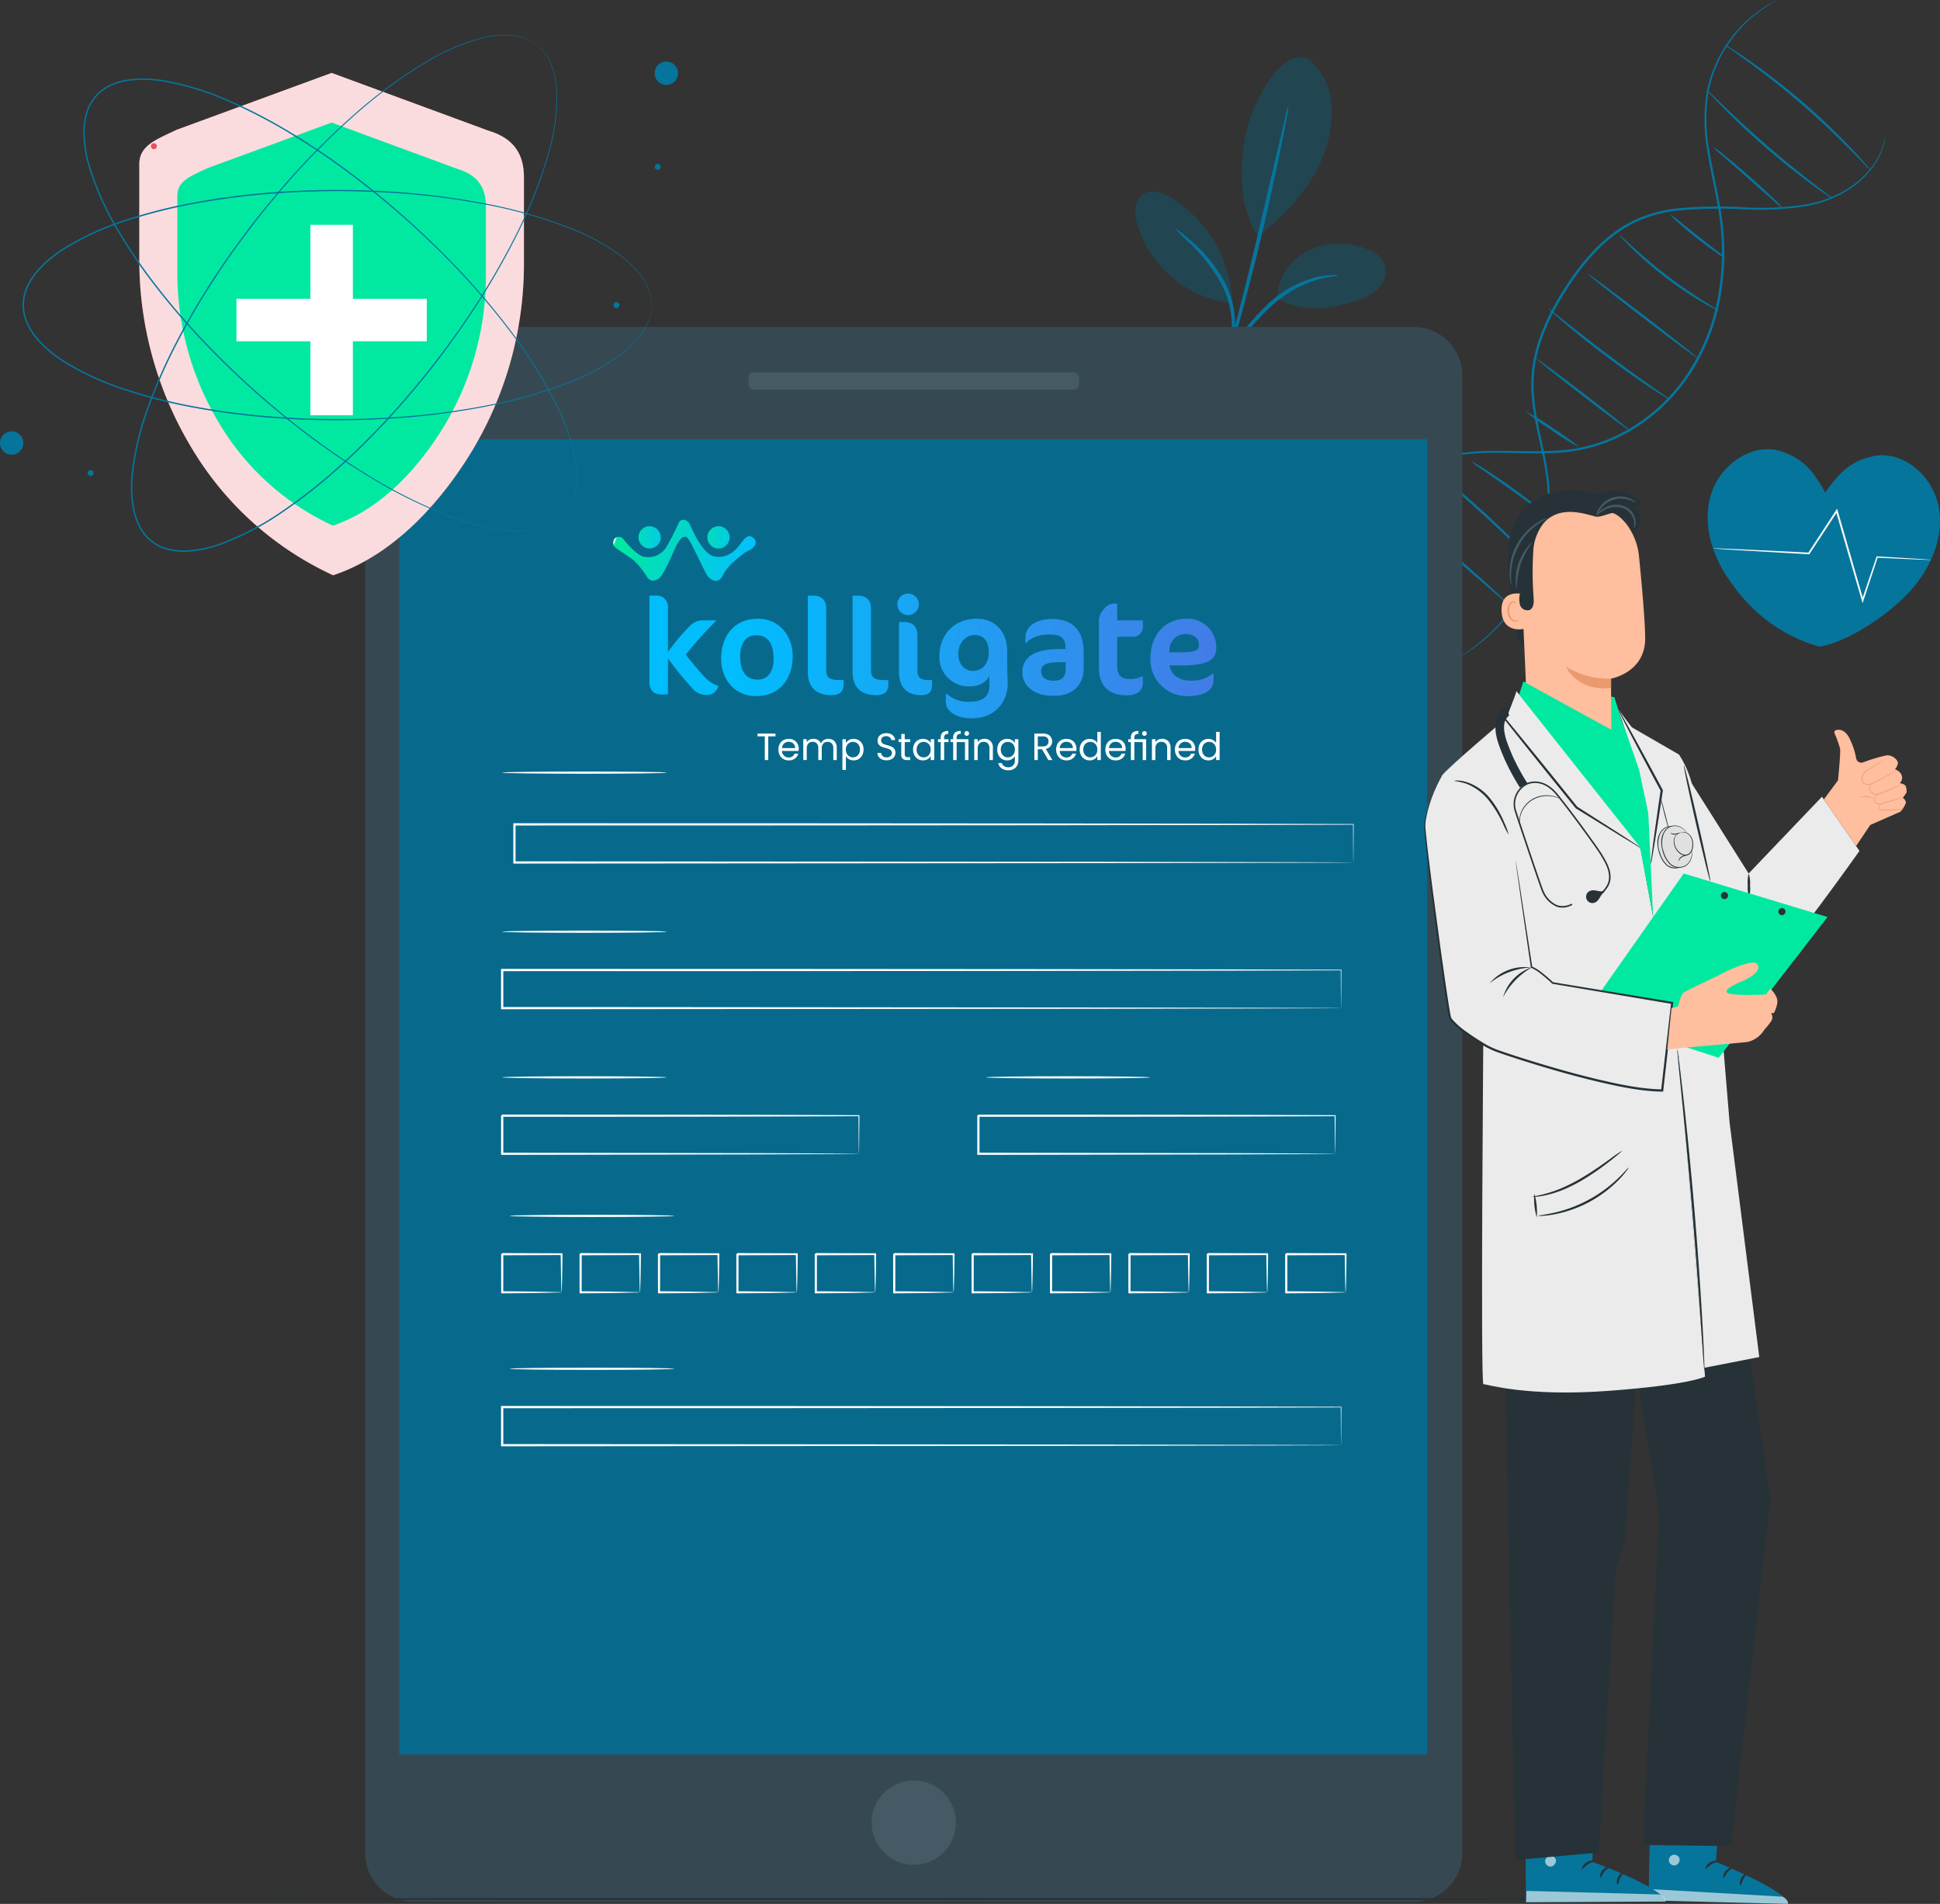 <svg xmlns="http://www.w3.org/2000/svg" xmlns:xlink="http://www.w3.org/1999/xlink" width="460.823" height="452.137" viewBox="0 0 460.823 452.137"><rect x="0" y="0" width="460.823" height="452.137" fill="#333333" stroke="none"/><defs><style>.a{fill:#06759c;}.b{fill:#fafafa;}.c{fill:#224552;}.d{fill:#364953;}.e{fill:#076a8d;}.f{fill:#455a64;}.g{fill:#fff;}.h{fill:#263238;}.i{opacity:0.6;}.j{opacity:0.3;}.k{fill:#ebebeb;}.l{fill:#01e9a1;}.m{fill:#e0e0e0;}.n{fill:#ffbe9d;}.o{fill:#eb996e;}.p{fill:#e8505b;}.q{opacity:0.8;}.r{fill:url(#a);}.s{fill:url(#c);}.t{fill:url(#d);}.u{fill:url(#e);}.v{fill:url(#f);}.w{fill:url(#g);}.x{fill:url(#h);}.y{fill:url(#i);}.z{fill:url(#j);}.aa{fill:url(#k);}.ab{fill:url(#l);}</style><linearGradient id="a" x1="-0.852" y1="0.401" x2="1.711" y2="0.589" gradientUnits="objectBoundingBox"><stop offset="0" stop-color="#fff"/><stop offset="0.008" stop-color="#01ea9e"/><stop offset="1" stop-color="#03bfff"/></linearGradient><linearGradient id="c" x1="-0.002" y1="0.431" x2="0.993" y2="0.601" xlink:href="#a"/><linearGradient id="d" x1="-0.673" y1="0.457" x2="8.392" y2="0.918" gradientUnits="objectBoundingBox"><stop offset="0.221" stop-color="#01bdfd"/><stop offset="1" stop-color="#457ae6"/></linearGradient><linearGradient id="e" x1="-1.653" y1="0.354" x2="7.064" y2="0.945" xlink:href="#d"/><linearGradient id="f" x1="-5.695" y1="0.34" x2="11.74" y2="0.799" xlink:href="#d"/><linearGradient id="g" x1="-6.938" y1="0.307" x2="10.497" y2="0.766" xlink:href="#d"/><linearGradient id="h" x1="-8.437" y1="0.277" x2="9.549" y2="0.727" xlink:href="#d"/><linearGradient id="i" x1="-4.922" y1="0.227" x2="4.215" y2="0.686" xlink:href="#d"/><linearGradient id="j" x1="-6.816" y1="0.072" x2="3.364" y2="0.668" xlink:href="#d"/><linearGradient id="k" x1="-11.244" y1="0.088" x2="2.977" y2="0.587" xlink:href="#d"/><linearGradient id="l" x1="-8.281" y1="-0.051" x2="1.199" y2="0.54" xlink:href="#d"/></defs><g transform="translate(-1195.089 -3263.5)"><g transform="translate(1195.089 3263.5)"><g transform="translate(269.707 0)"><g transform="translate(135.926 106.688)"><path class="a" d="M475.25,146.7c-1.158-6.754-7.2-12.821-14.043-12.508a15.024,15.024,0,0,0-10.415,5.556,27.8,27.8,0,0,0-2.551,3.328,27.693,27.693,0,0,0-2.187-3.577,15.022,15.022,0,0,0-9.772-6.622c-6.774-1.032-13.42,4.366-15.283,10.961s.278,13.8,4.107,19.484,10.31,13.044,21.771,16.314c7.735-1.358,17.835-8.742,22.241-13.991S476.408,153.456,475.25,146.7Z" transform="translate(-420.316 -132.753)"/><g transform="translate(1.278 14.099)"><path class="b" d="M473.321,158.717a.8.8,0,0,1-.226.012l-.662-.012-2.543-.091-9.35-.421.163-.11-3.41,10.292-.206.62-.182-.628c-1.41-4.852-2.989-10.289-4.653-16.018-.512-1.774-1.016-3.519-1.508-5.223l.4.06-6.653,10.1-.063.1-.115-.006-16.435-.948-4.654-.3-1.231-.1a2.077,2.077,0,0,1-.422-.055,2.078,2.078,0,0,1,.425-.01l1.234.035,4.66.189,16.444.787-.179.09,6.619-10.122.264-.4.134.464c.494,1.7,1,3.448,1.512,5.222l4.614,16.029-.388-.008c1.3-3.815,2.478-7.294,3.486-10.266l.041-.118.123.007,9.342.566,2.539.177.659.058A.782.782,0,0,1,473.321,158.717Z" transform="translate(-421.567 -146.551)"/></g></g><g transform="translate(48.861)"><g transform="translate(27.779 32.164)"><path class="a" d="M362.294,183.871a3.084,3.084,0,0,1,.4-.284l1.194-.783a20.017,20.017,0,0,0,1.9-1.328,30.519,30.519,0,0,0,2.47-1.974l1.415-1.242,1.462-1.474a21.429,21.429,0,0,0,1.524-1.671c.5-.6,1.072-1.19,1.556-1.883a44.222,44.222,0,0,0,9.215-23.246,41.694,41.694,0,0,0-.023-7.714,76.065,76.065,0,0,0-1.395-8.091c-1.164-5.483-2.713-11.342-2.242-17.567S382.716,104.318,386,98.7c3.318-5.609,7.166-10.834,11.963-14.776a29.617,29.617,0,0,1,7.791-4.675,34.47,34.47,0,0,1,8.452-2.1,104.086,104.086,0,0,1,16.039-.256,72.862,72.862,0,0,0,13.882-.565,27.888,27.888,0,0,0,10.691-3.842,21.092,21.092,0,0,0,6.246-5.877,15.455,15.455,0,0,0,2.3-4.923c.323-1.209.381-1.872.423-1.865a10.9,10.9,0,0,1-.311,1.893,15.036,15.036,0,0,1-2.231,5.02,21.093,21.093,0,0,1-6.258,6.023,28.074,28.074,0,0,1-10.8,3.972,72.523,72.523,0,0,1-13.96.641,104.591,104.591,0,0,0-15.959.306,33.964,33.964,0,0,0-8.314,2.087,29.063,29.063,0,0,0-7.64,4.6c-4.714,3.882-8.528,9.059-11.823,14.63-3.263,5.575-5.711,11.575-6.169,17.666s1.043,11.914,2.2,17.413a75.7,75.7,0,0,1,1.38,8.151,42.139,42.139,0,0,1-.006,7.809,44.282,44.282,0,0,1-9.437,23.4c-.495.694-1.074,1.28-1.586,1.881a21.354,21.354,0,0,1-1.552,1.667l-1.489,1.465-1.44,1.23a29.219,29.219,0,0,1-2.515,1.941,18.337,18.337,0,0,1-1.937,1.287l-1.227.736A3.043,3.043,0,0,1,362.294,183.871Z" transform="translate(-362.294 -59.817)"/></g><path class="a" d="M335.107,156.916s.061-.159.205-.459l.656-1.323c.3-.574.725-1.257,1.2-2.078.54-.781,1.108-1.723,1.884-2.683a37.646,37.646,0,0,1,6.27-6.427,38.2,38.2,0,0,1,10.283-5.961,39.067,39.067,0,0,1,6.683-1.863,50.291,50.291,0,0,1,7.483-.692c5.189-.152,10.721.279,16.509-.068a39.926,39.926,0,0,0,8.733-1.476,38.061,38.061,0,0,0,8.47-3.666,42.86,42.86,0,0,0,13.985-13.3,48.481,48.481,0,0,0,7.136-18,59,59,0,0,0,.495-18.1c-.73-5.753-2.131-11.121-2.941-16.247a41.5,41.5,0,0,1-.2-14.4,30.951,30.951,0,0,1,4.5-10.989,30.217,30.217,0,0,1,10.592-9.976l1.317-.666c.3-.147.458-.208.458-.208s-.142.1-.431.261l-1.286.714a33.845,33.845,0,0,0-4.576,3.3,31.8,31.8,0,0,0-5.8,6.746,30.789,30.789,0,0,0-4.366,10.89,41.259,41.259,0,0,0,.273,14.245c.825,5.1,2.244,10.458,3,16.257a59.318,59.318,0,0,1-.467,18.267,48.936,48.936,0,0,1-7.21,18.211,43.334,43.334,0,0,1-14.181,13.473,38.526,38.526,0,0,1-8.6,3.706,40.387,40.387,0,0,1-8.854,1.479c-5.84.334-11.371-.115-16.529.016a50.2,50.2,0,0,0-7.42.652,38.887,38.887,0,0,0-6.615,1.805,38.64,38.64,0,0,0-16.52,12.145c-.785.945-1.364,1.872-1.917,2.638-.489.808-.928,1.48-1.245,2.043l-.7,1.294C335.2,156.774,335.107,156.916,335.107,156.916Z" transform="translate(-335.107 -28.338)"/><g transform="translate(91.013 10.542)"><path class="a" d="M424.181,38.658a10.812,10.812,0,0,1,1.567.911c.992.614,2.4,1.544,4.116,2.73a157.882,157.882,0,0,1,24.669,21.24c1.428,1.519,2.557,2.774,3.313,3.663a10.917,10.917,0,0,1,1.133,1.415,10.928,10.928,0,0,1-1.3-1.264l-3.439-3.532c-2.922-2.963-7.059-6.958-11.869-11.1s-9.379-7.636-12.743-10.085l-4.005-2.876A11.09,11.09,0,0,1,424.181,38.658Z" transform="translate(-424.18 -38.656)"/></g><g transform="translate(86.971 21.461)"><path class="a" d="M420.226,49.343a8.162,8.162,0,0,1,1.166,1.039l3.056,2.945c2.584,2.482,6.2,5.857,10.338,9.428s8.009,6.657,10.841,8.851l3.36,2.592a8.06,8.06,0,0,1,1.2,1,8.265,8.265,0,0,1-1.328-.819c-.836-.556-2.024-1.392-3.474-2.449-2.9-2.115-6.82-5.16-10.971-8.74s-7.733-7.013-10.248-9.573c-1.259-1.279-2.259-2.333-2.931-3.079A8.144,8.144,0,0,1,420.226,49.343Z" transform="translate(-420.224 -49.342)"/></g><g transform="translate(88.319 34.849)"><path class="a" d="M421.546,62.448a17.543,17.543,0,0,1,2.632,1.929c1.574,1.255,3.71,3.037,6.016,5.066s4.343,3.927,5.786,5.33a17.369,17.369,0,0,1,2.246,2.367,19.387,19.387,0,0,1-2.522-2.068l-5.892-5.2-5.9-5.188A19.246,19.246,0,0,1,421.546,62.448Z" transform="translate(-421.544 -62.445)"/></g><g transform="translate(78.171 50.934)"><path class="a" d="M411.615,78.191a11.242,11.242,0,0,1,2,1.463l4.653,3.71,4.7,3.655a11.242,11.242,0,0,1,1.89,1.6,10.042,10.042,0,0,1-2.129-1.269c-1.268-.854-2.982-2.091-4.815-3.533s-3.434-2.819-4.561-3.852A10.032,10.032,0,0,1,411.615,78.191Z" transform="translate(-411.612 -78.187)"/></g><g transform="translate(66.125 55.801)"><path class="a" d="M399.825,82.952c.063-.061,1.267,1.109,3.27,2.931s4.829,4.273,8.112,6.776,6.4,4.576,8.688,6.021,3.737,2.295,3.695,2.373a4.677,4.677,0,0,1-1.083-.478c-.681-.338-1.646-.865-2.822-1.547A87.337,87.337,0,0,1,402.816,86.18c-.97-.953-1.734-1.744-2.242-2.311A4.662,4.662,0,0,1,399.825,82.952Z" transform="translate(-399.823 -82.95)"/></g><g transform="translate(58.488 64.952)"><path class="a" d="M392.35,91.908c.1-.126,6.045,4.275,13.284,9.829s13.033,10.16,12.936,10.285-6.044-4.273-13.285-9.829S392.253,92.035,392.35,91.908Z" transform="translate(-392.349 -91.905)"/></g><g transform="translate(49.238 73.251)"><path class="a" d="M383.3,100.03a6.876,6.876,0,0,1,1.162.839l3.05,2.425c2.572,2.051,6.141,4.862,10.152,7.873s7.711,5.651,10.4,7.546l3.181,2.25a6.887,6.887,0,0,1,1.13.882,6.838,6.838,0,0,1-1.254-.695c-.788-.478-1.912-1.194-3.287-2.1-2.751-1.812-6.492-4.4-10.516-7.422s-7.557-5.884-10.065-8.018c-1.254-1.068-2.257-1.945-2.935-2.569A6.717,6.717,0,0,1,383.3,100.03Z" transform="translate(-383.296 -100.028)"/></g><g transform="translate(46.437 85.192)"><path class="a" d="M380.556,111.717c.1-.126,5.153,3.609,11.292,8.341s11.038,8.671,10.941,8.8-5.152-3.608-11.293-8.341S380.459,111.844,380.556,111.717Z" transform="translate(-380.555 -111.714)"/></g><g transform="translate(43.773 97.649)"><path class="a" d="M377.949,123.913a52.178,52.178,0,0,1,6.574,4.047,51.844,51.844,0,0,1,6.255,4.526,52.01,52.01,0,0,1-6.575-4.048A51.718,51.718,0,0,1,377.949,123.913Z" transform="translate(-377.947 -123.906)"/></g><g transform="translate(30.884 109.566)"><path class="a" d="M365.334,135.573a18.438,18.438,0,0,1,2.953,1.675c1.778,1.109,4.193,2.707,6.793,4.569s4.889,3.639,6.511,4.967a18.361,18.361,0,0,1,2.533,2.259,21.616,21.616,0,0,1-2.783-1.938c-1.682-1.243-4-2.961-6.6-4.82s-4.964-3.5-6.681-4.7A21.493,21.493,0,0,1,365.334,135.573Z" transform="translate(-365.333 -135.569)"/></g><g transform="translate(19.622 109.777)"><path class="a" d="M354.312,135.778a6.933,6.933,0,0,1,1.186.812c.742.551,1.8,1.372,3.085,2.406,2.576,2.067,6.066,5.011,9.794,8.405s6.983,6.6,9.281,8.971c1.149,1.185,2.065,2.159,2.683,2.847a6.981,6.981,0,0,1,.919,1.106,6.858,6.858,0,0,1-1.079-.949l-2.81-2.716c-2.368-2.295-5.662-5.444-9.381-8.833s-7.161-6.373-9.666-8.518l-2.965-2.545A6.865,6.865,0,0,1,354.312,135.778Z" transform="translate(-354.311 -135.776)"/></g><g transform="translate(10.171 118.162)"><path class="a" d="M345.062,143.984a8.1,8.1,0,0,1,1.281.9c.8.607,1.945,1.5,3.348,2.627,2.807,2.245,6.639,5.4,10.8,8.973s7.867,6.881,10.513,9.313c1.322,1.217,2.383,2.211,3.1,2.912a8.112,8.112,0,0,1,1.082,1.129,8.2,8.2,0,0,1-1.232-.964l-3.226-2.774-10.615-9.18-10.685-9.1-3.232-2.767A8.227,8.227,0,0,1,345.062,143.984Z" transform="translate(-345.061 -143.982)"/></g></g><g transform="translate(0 13.573)"><g transform="translate(25.235)"><path class="c" d="M327.745,42.005a15.463,15.463,0,0,1,5.581,10.746,27.3,27.3,0,0,1-1.939,12.189c-2.807,7.524-9.155,14.245-15.434,19.251-5.1-7.315-4.129-17.615-3.307-22.81,1.3-8.21,8.633-22.259,15.1-19.376" transform="translate(-311.984 -41.621)"/></g><g transform="translate(33.599 44.326)"><path class="c" d="M320.17,97.915a13.189,13.189,0,0,1,7.169-11.139,17.523,17.523,0,0,1,13.515-.793c2.034.675,4.125,1.839,4.887,3.843a5.644,5.644,0,0,1-1.3,5.57,11.442,11.442,0,0,1-5.116,3.022c-6.532,2.138-13.247,3.007-19.157-.5" transform="translate(-320.17 -85.003)"/></g><g transform="translate(21.412 51.749)"><path class="a" d="M308.251,113.745a25.925,25.925,0,0,1,2.145-4.857,24.652,24.652,0,0,1,3.279-4.788,54.1,54.1,0,0,1,4.853-5.155,26.418,26.418,0,0,1,11.251-6.174,19.153,19.153,0,0,1,3.882-.5,4.236,4.236,0,0,1,1.431.125c.006.163-2.04.112-5.149,1a28.307,28.307,0,0,0-10.813,6.228,63.529,63.529,0,0,0-4.826,5.025,27.134,27.134,0,0,0-3.351,4.557A38.4,38.4,0,0,1,308.251,113.745Z" transform="translate(-308.243 -92.268)"/></g><g transform="translate(20.072 11.575)"><path class="a" d="M323.215,52.95a15.453,15.453,0,0,1-.387,2.659c-.307,1.7-.784,4.152-1.4,7.178-1.232,6.05-3.027,14.391-5.236,23.552s-4.447,17.4-6.189,23.328c-.871,2.963-1.6,5.352-2.144,6.993a15.354,15.354,0,0,1-.92,2.524,15.384,15.384,0,0,1,.583-2.622c.482-1.825,1.111-4.2,1.867-7.066,1.584-5.964,3.718-14.215,5.927-23.368,2.125-9.091,4.048-17.315,5.489-23.476.679-2.883,1.243-5.278,1.678-7.116A15.308,15.308,0,0,1,323.215,52.95Z" transform="translate(-306.931 -52.95)"/></g><g transform="translate(0 31.92)"><path class="c" d="M310.3,98.7a30.86,30.86,0,0,0-14.357-24.268c-2.118-1.308-4.96-2.317-6.973-.853s-1.923,4.5-1.27,6.9a26.368,26.368,0,0,0,22.373,18.853" transform="translate(-287.287 -72.861)"/></g><g transform="translate(9.479 40.732)"><path class="a" d="M296.568,81.491c.04-.048.457.231,1.18.779s1.736,1.381,2.949,2.461a34.807,34.807,0,0,1,7.855,9.968,21.828,21.828,0,0,1,2.046,6.751,21.257,21.257,0,0,1-1.039,9.5,4.272,4.272,0,0,1-.558,1.3c-.173-.051.489-1.956.861-5.125a22.77,22.77,0,0,0-.086-5.559,22.459,22.459,0,0,0-2.032-6.465,39.123,39.123,0,0,0-7.488-9.905A44.846,44.846,0,0,1,296.568,81.491Z" transform="translate(-296.564 -81.486)"/></g></g></g><g transform="translate(86.755 77.642)"><path class="d" d="M11.55,0h237.5A11.549,11.549,0,0,1,260.6,11.549V362.436a11.549,11.549,0,0,1-11.549,11.549H11.549A11.549,11.549,0,0,1,0,362.436V11.55A11.55,11.55,0,0,1,11.55,0Z"/><g transform="translate(8.092 26.682)"><rect class="e" width="244.166" height="312.323"/></g><g transform="translate(120.302 345.192)"><path class="f" d="M245.97,452.161a10,10,0,1,1-10-10A10,10,0,0,1,245.97,452.161Z" transform="translate(-225.972 -442.161)"/></g><g transform="translate(91.055 10.771)"><rect class="f" width="78.49" height="4.131" rx="1.215"/></g><g transform="translate(35.175 117.86)"><path class="g" d="M342.2,228.989s-.009-.187-.014-.554-.009-.927-.016-1.664c-.01-1.494-.023-3.746-.043-6.831l.074.075c-24.185.11-104.311.192-199.261.192h-.01l.266-.267v9.049l-.266-.266,141.154.11,42.52.08,11.55.038,3.01.019c.679.006,1.037.018,1.037.018s-.332.012-1,.018l-2.974.019-11.488.038-42.458.08-141.351.11h-.266v-.266c0-2.865,0-5.949,0-9.049v-.266h.277c94.95,0,175.076.081,199.261.192h.075v.074c-.019,3.1-.033,5.369-.043,6.872-.007.732-.012,1.274-.016,1.648S342.2,228.989,342.2,228.989Z" transform="translate(-142.66 -219.674)"/></g><g transform="translate(32.528 105.577)"><path class="g" d="M179.182,207.919c0,.147-8.757.266-19.556.266s-19.558-.119-19.558-.266,8.755-.267,19.558-.267S179.182,207.772,179.182,207.919Z" transform="translate(-140.069 -207.652)"/></g><g transform="translate(32.261 256.245)"><path class="g" d="M339.346,364.425s-.009-.187-.014-.555-.009-.926-.017-1.664c-.009-1.494-.022-3.745-.042-6.83l.074.074c-24.185.111-104.311.192-199.261.192h-.01l.266-.266v9.048l-.266-.266,141.154.11,42.52.081,11.55.038,3.01.018c.679.006,1.037.019,1.037.019s-.332.012-1,.018l-2.974.018-11.488.038-42.458.081-141.351.11h-.266v-.267c0-2.865,0-5.948,0-9.048v-.267h.277c94.95,0,175.076.082,199.261.192h.075v.074c-.019,3.1-.033,5.369-.043,6.873-.007.731-.013,1.274-.016,1.647S339.346,364.425,339.346,364.425Z" transform="translate(-139.808 -355.109)"/></g><g transform="translate(34.29 247.146)"><path class="g" d="M180.907,346.47c0,.147-8.757.266-19.556.266s-19.558-.119-19.558-.266,8.755-.266,19.558-.266S180.907,346.323,180.907,346.47Z" transform="translate(-141.793 -346.204)"/></g><g transform="translate(32.261 152.452)"><path class="g" d="M339.346,262.843s-.009-.187-.014-.554-.009-.926-.017-1.664c-.009-1.494-.022-3.745-.042-6.83l.074.074c-24.185.111-104.311.192-199.261.192h-.01l.266-.266v9.048l-.266-.266,141.154.11,42.52.08,11.55.039,3.01.018c.679.006,1.037.018,1.037.018s-.332.013-1,.019l-2.974.018-11.488.038L281.426,263l-141.351.109h-.266v-.267c0-2.865,0-5.949,0-9.048v-.267h.277c94.95,0,175.076.082,199.261.192h.075v.074c-.019,3.1-.033,5.369-.043,6.873-.007.731-.013,1.274-.016,1.647S339.346,262.843,339.346,262.843Z" transform="translate(-139.808 -253.528)"/></g><g transform="translate(32.528 143.352)"><path class="g" d="M179.182,244.889c0,.147-8.757.266-19.556.266s-19.558-.119-19.558-.266,8.755-.267,19.558-.267S179.182,244.742,179.182,244.889Z" transform="translate(-140.069 -244.622)"/></g><g transform="translate(32.261 187.019)"><path class="g" d="M224.818,296.7s-.014-.211-.021-.606c-.007-.415-.015-.993-.028-1.742-.014-1.544-.036-3.79-.063-6.7l.112.112c-14.723.091-47.151.153-84.739.153h0c.117-.119-.268.266.264-.266v4.6c0,1.514,0,3,0,4.445l-.265-.265,60.138.115,18,.078,4.885.037,1.276.018c.289.006.447.018.447.018a3.173,3.173,0,0,1-.411.017l-1.241.018-4.825.037-17.936.079-60.33.113h-.265V296.7c0-1.443,0-2.93,0-4.445q0-1.137,0-2.291v-2.312c.532-.531.149-.147.269-.266h0c37.588,0,70.016.062,84.739.153h.113v.112c-.028,2.94-.049,5.207-.063,6.766-.011.739-.02,1.308-.027,1.717C224.832,296.514,224.818,296.7,224.818,296.7Z" transform="translate(-139.808 -287.359)"/></g><g transform="translate(32.528 177.944)"><g transform="translate(0 0)"><path class="g" d="M179.182,278.743c0,.147-8.757.267-19.556.267s-19.558-.12-19.558-.267,8.755-.266,19.558-.266S179.182,278.6,179.182,278.743Z" transform="translate(-140.069 -278.477)"/></g></g><g transform="translate(32.202 219.935)"><path class="g" d="M154.182,328.892a4.56,4.56,0,0,1-.046-.678c-.014-.493-.033-1.1-.054-1.838-.028-1.644-.065-3.86-.11-6.532l.21.21-14.1.055c-.059.058.5-.5.265-.265v1.194c0,.4,0,.791,0,1.182q0,1.172,0,2.308c-.006,1.512-.011,2.97-.016,4.363l-.244-.245c4.093.019,7.585.074,10.082.12l2.934.066a8.889,8.889,0,0,1,1.09.059,6.1,6.1,0,0,1-.985.058l-2.877.066c-2.483.047-6.044.1-10.243.12l-.244,0v-.246c-.005-1.393-.01-2.851-.015-4.363q0-1.136,0-2.308c0-.391,0-.785,0-1.182v-1.194c-.238.237.324-.325.268-.267l14.1.055h.213l0,.209c-.025,2.812-.073,5.1-.111,6.663-.021.718-.039,1.311-.053,1.791A2.741,2.741,0,0,1,154.182,328.892Z" transform="translate(-139.75 -319.573)"/></g><g transform="translate(50.826 219.935)"><path class="g" d="M172.409,328.892a4.551,4.551,0,0,1-.046-.678c-.014-.493-.033-1.1-.054-1.838-.028-1.644-.065-3.86-.11-6.532l.21.21-14.1.055c-.059.058.5-.5.265-.265v1.194c0,.4,0,.791,0,1.182q0,1.172,0,2.308c-.006,1.512-.011,2.97-.016,4.363l-.244-.245c4.093.019,7.585.074,10.082.12l2.934.066a8.889,8.889,0,0,1,1.09.059,6.1,6.1,0,0,1-.985.058l-2.877.066c-2.483.047-6.044.1-10.243.12l-.244,0v-.246c-.005-1.393-.01-2.851-.015-4.363q0-1.136,0-2.308c0-.391,0-.785,0-1.182v-1.194c-.238.237.324-.325.268-.267l14.1.055h.213l0,.209c-.025,2.812-.073,5.1-.111,6.663-.021.718-.039,1.311-.053,1.791A2.744,2.744,0,0,1,172.409,328.892Z" transform="translate(-157.977 -319.573)"/></g><g transform="translate(69.45 219.935)"><path class="g" d="M190.635,328.892a4.561,4.561,0,0,1-.046-.678c-.014-.493-.033-1.1-.054-1.838-.028-1.644-.065-3.86-.11-6.532l.21.21-14.1.055c-.059.058.5-.5.265-.265v1.194c0,.4,0,.791,0,1.182q0,1.172,0,2.308c-.006,1.512-.011,2.97-.016,4.363l-.244-.245c4.093.019,7.585.074,10.082.12l2.934.066a8.888,8.888,0,0,1,1.09.059,6.1,6.1,0,0,1-.985.058l-2.877.066c-2.483.047-6.044.1-10.243.12l-.244,0v-.246c-.005-1.393-.01-2.851-.015-4.363q0-1.136,0-2.308c0-.391,0-.785,0-1.182v-1.194c-.238.237.324-.325.268-.267l14.1.055h.213l0,.209c-.025,2.812-.073,5.1-.111,6.663-.021.718-.039,1.311-.053,1.791A2.745,2.745,0,0,1,190.635,328.892Z" transform="translate(-176.204 -319.573)"/></g><g transform="translate(88.074 219.935)"><path class="g" d="M208.863,328.892a4.552,4.552,0,0,1-.046-.678c-.014-.493-.033-1.1-.054-1.838-.028-1.644-.065-3.86-.11-6.532l.211.21-14.1.055c-.059.058.5-.5.265-.265v1.194c0,.4,0,.791,0,1.182q0,1.172,0,2.308c-.006,1.512-.011,2.97-.016,4.363l-.244-.245c4.093.019,7.585.074,10.082.12l2.932.066a8.9,8.9,0,0,1,1.091.059,6.1,6.1,0,0,1-.985.058l-2.877.066c-2.483.047-6.044.1-10.243.12l-.244,0v-.246c-.005-1.393-.01-2.851-.015-4.363q0-1.136,0-2.308c0-.391,0-.785,0-1.182v-1.194c-.238.237.324-.325.268-.267l14.1.055h.213l0,.209c-.025,2.812-.073,5.1-.111,6.663-.021.718-.039,1.311-.053,1.791A2.744,2.744,0,0,1,208.863,328.892Z" transform="translate(-194.431 -319.573)"/></g><g transform="translate(106.698 219.935)"><path class="g" d="M227.09,328.892a4.55,4.55,0,0,1-.046-.678c-.014-.493-.033-1.1-.054-1.838-.028-1.644-.065-3.86-.11-6.532l.21.21-14.1.055c-.059.058.5-.5.265-.265v1.194c0,.4,0,.791,0,1.182q0,1.172,0,2.308c-.006,1.512-.011,2.97-.016,4.363l-.244-.245c4.093.019,7.585.074,10.082.12l2.932.066a8.9,8.9,0,0,1,1.091.059,6.1,6.1,0,0,1-.985.058l-2.877.066c-2.483.047-6.044.1-10.243.12l-.244,0v-.246c-.005-1.393-.01-2.851-.015-4.363q0-1.136,0-2.308c0-.391,0-.785,0-1.182v-1.194c-.238.237.324-.325.268-.267l14.1.055h.213l0,.209c-.025,2.812-.073,5.1-.111,6.663-.021.718-.039,1.311-.053,1.791A2.746,2.746,0,0,1,227.09,328.892Z" transform="translate(-212.658 -319.573)"/></g><g transform="translate(125.322 219.935)"><path class="g" d="M245.316,328.892a4.553,4.553,0,0,1-.046-.678c-.014-.493-.033-1.1-.054-1.838-.028-1.644-.065-3.86-.11-6.532l.21.21-14.1.055c-.059.058.5-.5.265-.265v1.194c0,.4,0,.791,0,1.182q0,1.172,0,2.308c-.006,1.512-.011,2.97-.016,4.363l-.244-.245c4.093.019,7.585.074,10.082.12l2.933.066a8.9,8.9,0,0,1,1.091.059,6.1,6.1,0,0,1-.985.058l-2.877.066c-2.483.047-6.044.1-10.243.12l-.244,0v-.246c-.005-1.393-.01-2.851-.015-4.363q0-1.136,0-2.308c0-.391,0-.785,0-1.182v-1.194c-.238.237.324-.325.268-.267l14.1.055h.213l0,.209c-.025,2.812-.073,5.1-.111,6.663-.021.718-.039,1.311-.053,1.791A2.743,2.743,0,0,1,245.316,328.892Z" transform="translate(-230.885 -319.573)"/></g><g transform="translate(143.946 219.935)"><path class="g" d="M263.544,328.892a4.558,4.558,0,0,1-.046-.678c-.014-.493-.033-1.1-.054-1.838-.028-1.644-.065-3.86-.11-6.532l.21.21-14.1.055c-.059.058.5-.5.265-.265v1.194c0,.4,0,.791,0,1.182q0,1.172,0,2.308c-.006,1.512-.011,2.97-.016,4.363l-.244-.245c4.093.019,7.585.074,10.082.12l2.932.066a8.9,8.9,0,0,1,1.091.059,6.1,6.1,0,0,1-.985.058l-2.877.066c-2.483.047-6.044.1-10.243.12l-.244,0v-.246c-.005-1.393-.01-2.851-.015-4.363q0-1.136,0-2.308c0-.391,0-.785,0-1.182v-1.194c-.238.237.324-.325.268-.267l14.1.055h.213l0,.209c-.025,2.812-.073,5.1-.111,6.663-.021.718-.039,1.311-.053,1.791A2.742,2.742,0,0,1,263.544,328.892Z" transform="translate(-249.112 -319.573)"/></g><g transform="translate(162.569 219.935)"><path class="g" d="M281.771,328.892a4.552,4.552,0,0,1-.046-.678c-.014-.493-.033-1.1-.054-1.838-.028-1.644-.065-3.86-.11-6.532l.211.21-14.1.055c-.059.058.5-.5.265-.265v1.194c0,.4,0,.791,0,1.182q0,1.172,0,2.308c-.006,1.512-.011,2.97-.016,4.363l-.244-.245c4.093.019,7.585.074,10.082.12l2.932.066a8.9,8.9,0,0,1,1.091.059,6.1,6.1,0,0,1-.985.058l-2.877.066c-2.483.047-6.044.1-10.243.12l-.244,0v-.246c-.005-1.393-.01-2.851-.015-4.363q0-1.136,0-2.308c0-.391,0-.785,0-1.182v-1.194c-.238.237.324-.325.268-.267l14.1.055h.211v.209c-.025,2.812-.073,5.1-.111,6.663-.021.718-.039,1.311-.053,1.791A2.75,2.75,0,0,1,281.771,328.892Z" transform="translate(-267.339 -319.573)"/></g><g transform="translate(181.193 219.935)"><path class="g" d="M300,328.892a4.394,4.394,0,0,1-.046-.678c-.014-.493-.033-1.1-.054-1.838-.028-1.644-.065-3.86-.11-6.532l.21.21-14.1.055c-.059.058.5-.5.265-.265v1.194c0,.4,0,.791,0,1.182q0,1.172,0,2.308c-.006,1.512-.011,2.97-.016,4.363l-.244-.245c4.093.019,7.585.074,10.082.12l2.933.066a8.9,8.9,0,0,1,1.091.059,6.1,6.1,0,0,1-.985.058l-2.877.066c-2.483.047-6.044.1-10.243.12l-.244,0v-.246c-.005-1.393-.01-2.851-.016-4.363q0-1.136,0-2.308c0-.391,0-.785,0-1.182v-1.194c-.238.237.324-.325.268-.267l14.1.055h.212v.209c-.025,2.812-.073,5.1-.111,6.663-.021.718-.039,1.311-.053,1.791A2.743,2.743,0,0,1,300,328.892Z" transform="translate(-285.566 -319.573)"/></g><g transform="translate(199.817 219.935)"><path class="g" d="M318.225,328.892a4.379,4.379,0,0,1-.046-.678c-.014-.493-.033-1.1-.054-1.838-.028-1.644-.065-3.86-.11-6.532l.21.21-14.1.055c-.059.058.5-.5.265-.265v1.194c0,.4,0,.791,0,1.182q0,1.172,0,2.308c-.006,1.512-.011,2.97-.016,4.363l-.244-.245c4.093.019,7.585.074,10.082.12l2.933.066a8.9,8.9,0,0,1,1.091.059,6.1,6.1,0,0,1-.985.058l-2.877.066c-2.483.047-6.044.1-10.243.12l-.244,0v-.246c-.005-1.393-.01-2.851-.016-4.363q0-1.136,0-2.308c0-.391,0-.785,0-1.182v-1.194c-.238.237.324-.325.268-.267l14.1.055h.211v.209c-.024,2.812-.073,5.1-.111,6.663-.021.718-.039,1.311-.053,1.791A2.753,2.753,0,0,1,318.225,328.892Z" transform="translate(-303.793 -319.573)"/></g><g transform="translate(218.441 219.935)"><path class="g" d="M336.452,328.892a4.38,4.38,0,0,1-.046-.678c-.014-.493-.033-1.1-.054-1.838-.028-1.644-.065-3.86-.11-6.532l.211.21-14.1.055c-.059.058.5-.5.265-.265v1.194c0,.4,0,.791,0,1.182q0,1.172,0,2.308c-.006,1.512-.011,2.97-.016,4.363l-.244-.245c4.093.019,7.585.074,10.082.12l2.932.066a8.9,8.9,0,0,1,1.091.059,6.1,6.1,0,0,1-.985.058l-2.877.066c-2.483.047-6.044.1-10.243.12l-.244,0v-.246c-.005-1.393-.01-2.851-.016-4.363q0-1.136,0-2.308c0-.391,0-.785,0-1.182v-1.194c-.238.237.324-.325.268-.267l14.1.055h.212v.209c-.025,2.812-.073,5.1-.111,6.663-.021.718-.039,1.311-.053,1.791A2.75,2.75,0,0,1,336.452,328.892Z" transform="translate(-322.02 -319.573)"/></g><g transform="translate(34.29 210.839)"><path class="g" d="M180.907,310.937c0,.147-8.757.267-19.556.267s-19.558-.12-19.558-.267,8.755-.266,19.558-.266S180.907,310.791,180.907,310.937Z" transform="translate(-141.793 -310.671)"/></g><g transform="translate(145.378 187.019)"><path class="g" d="M335.524,296.7s-.014-.211-.021-.606c-.007-.415-.015-.993-.028-1.742-.014-1.544-.036-3.79-.063-6.7l.112.112c-14.723.091-47.151.153-84.739.153h0c.117-.119-.268.266.264-.266v4.6c0,1.514,0,3,0,4.445l-.265-.265,60.138.115,18,.078,4.885.037,1.276.018c.289.006.447.018.447.018a3.173,3.173,0,0,1-.411.017l-1.241.018-4.825.037-17.936.079-60.33.113h-.265V296.7c0-1.443,0-2.93,0-4.445v-4.6c.532-.531.149-.147.269-.266h0c37.588,0,70.016.062,84.739.153h.113v.112c-.028,2.94-.049,5.207-.063,6.766-.012.739-.021,1.308-.027,1.717C335.538,296.514,335.524,296.7,335.524,296.7Z" transform="translate(-250.514 -287.359)"/></g><g transform="translate(147.406 177.944)"><g transform="translate(0 0)"><path class="g" d="M291.612,278.743c0,.147-8.757.267-19.556.267s-19.558-.12-19.558-.267,8.755-.266,19.558-.266S291.612,278.6,291.612,278.743Z" transform="translate(-252.499 -278.477)"/></g></g></g><g transform="translate(5.481 450.714)"><path class="h" d="M474.815,469.713c0,.147-99.876.267-223.051.267-123.217,0-223.072-.119-223.072-.267s99.855-.266,223.072-.266C374.938,469.447,474.815,469.566,474.815,469.713Z" transform="translate(-28.692 -469.447)"/></g><g transform="translate(338.297 116.397)"><g transform="translate(0 0)"><g transform="translate(53.285 308.27)"><path class="a" d="M423.648,444.421,422.6,461.466s16.974,6.79,17.087,9.958l-33.122-.845.543-26.624Z" transform="translate(-406.565 -443.955)"/><g class="i" transform="translate(4.833 15.766)"><path class="g" d="M412.292,459.434a1.352,1.352,0,0,0-.975,1.519,1.3,1.3,0,0,0,1.5.98,1.429,1.429,0,0,0,1.024-1.615,1.351,1.351,0,0,0-1.672-.846" transform="translate(-411.295 -459.385)"/></g><g class="i" transform="translate(0 23.943)"><path class="g" d="M406.565,470.069l.159-2.681,31.7,1.813s1.458.678,1.265,1.714Z" transform="translate(-406.565 -467.388)"/></g><g transform="translate(13.512 17.193)"><path class="h" d="M422.853,460.945c-.009.161-.821.215-1.629.714-.823.479-1.251,1.169-1.4,1.1-.148-.036.118-1,1.108-1.585S422.892,460.8,422.853,460.945Z" transform="translate(-419.789 -460.781)"/></g><g transform="translate(17.763 18.811)"><path class="h" d="M426.2,462.435c.033.158-.674.415-1.242,1.085-.586.653-.744,1.39-.9,1.378-.152.021-.24-.929.48-1.748S426.2,462.281,426.2,462.435Z" transform="translate(-423.949 -462.365)"/></g><g transform="translate(21.702 20.33)"><path class="h" d="M427.983,466.612c-.147.031-.351-.784.086-1.658s1.2-1.209,1.268-1.072c.089.135-.415.6-.763,1.322C428.208,465.919,428.144,466.6,427.983,466.612Z" transform="translate(-427.804 -463.852)"/></g><g transform="translate(12.936 12.822)"><path class="h" d="M422.673,457.127c-.072.145-.808-.1-1.724-.058-.917.02-1.636.31-1.717.169-.091-.12.619-.7,1.7-.732S422.756,457,422.673,457.127Z" transform="translate(-419.225 -456.504)"/></g><g class="j" transform="translate(0.414 2.806)"><path d="M423.427,447.737l-.183,3.038-16.275-.563.063-3.51Z" transform="translate(-406.97 -446.701)"/></g><g transform="translate(11.544 7.228)"><path class="h" d="M422.851,453.8a3.1,3.1,0,0,1-1.659-.05,7.5,7.5,0,0,1-1.722-.577,7.88,7.88,0,0,1-.939-.53,2.044,2.044,0,0,1-.492-.4.706.706,0,0,1-.052-.862.886.886,0,0,1,.718-.352,2.152,2.152,0,0,1,.619.1,6.041,6.041,0,0,1,1.023.38,5.876,5.876,0,0,1,1.5,1.043c.75.732,1,1.343.941,1.372-.075.051-.436-.465-1.2-1.072a6.63,6.63,0,0,0-1.458-.872,6.144,6.144,0,0,0-.945-.318c-.348-.1-.647-.111-.741.043-.035.058-.039.082.032.186a1.659,1.659,0,0,0,.361.294,8.539,8.539,0,0,0,.863.523,9.217,9.217,0,0,0,1.588.656A11.686,11.686,0,0,1,422.851,453.8Z" transform="translate(-417.863 -451.029)"/></g><g transform="translate(15.917 4.998)"><path class="h" d="M422.541,454.077a2.633,2.633,0,0,1-.4-1.613,5.353,5.353,0,0,1,.72-2.807,1.373,1.373,0,0,1,1.079-.81.775.775,0,0,1,.681.48,2.22,2.22,0,0,1,.154.612,3.7,3.7,0,0,1-.027,1.118,3.823,3.823,0,0,1-.752,1.7c-.669.842-1.35,1.018-1.362.964-.051-.083.52-.381,1.036-1.194a3.827,3.827,0,0,0,.565-1.545,3.431,3.431,0,0,0-.006-.959c-.043-.354-.168-.641-.3-.608-.164-.007-.452.251-.594.528a5.563,5.563,0,0,0-.434.889,5.977,5.977,0,0,0-.364,1.647C422.473,453.445,422.63,454.055,422.541,454.077Z" transform="translate(-422.143 -448.847)"/></g></g><g transform="translate(50.901 204.913)"><path class="h" d="M430.565,342.8l-26.333,8.461c.313.233,4.886,29.83,4.886,29.83l-3.807,78.546,20.9.255,9.353-82.4Z" transform="translate(-404.232 -342.8)"/></g><g transform="translate(23.935 308.673)"><path class="a" d="M394.389,444.349l-.531,17.069s17.172,6.272,17.38,9.436l-33.132.159-.265-26.63Z" transform="translate(-377.841 -444.349)"/><g class="i" transform="translate(4.806 15.624)"><path class="g" d="M383.5,459.7a1.354,1.354,0,0,0-.929,1.549,1.3,1.3,0,0,0,1.528.933,1.427,1.427,0,0,0,.974-1.645,1.349,1.349,0,0,0-1.7-.795" transform="translate(-382.545 -459.64)"/></g><g class="i" transform="translate(0.265 23.979)"><path class="g" d="M378.1,470.5l.079-2.685,31.737.851s1.477.635,1.316,1.675Z" transform="translate(-378.1 -467.817)"/></g><g transform="translate(13.541 16.75)"><path class="h" d="M394.105,460.889c-.005.162-.813.239-1.607.763-.807.5-1.214,1.206-1.363,1.143-.149-.032.088-1,1.06-1.618S394.139,460.741,394.105,460.889Z" transform="translate(-391.094 -460.742)"/></g><g transform="translate(17.849 18.253)"><path class="h" d="M397.5,462.277c.038.157-.662.435-1.208,1.123-.567.67-.7,1.411-.863,1.4-.151.026-.268-.921.427-1.763S397.49,462.124,397.5,462.277Z" transform="translate(-395.309 -462.213)"/></g><g transform="translate(21.831 19.67)"><path class="h" d="M399.4,466.4c-.147.035-.376-.772.036-1.66s1.166-1.245,1.234-1.11c.093.132-.4.61-.722,1.345C399.608,465.7,399.565,466.38,399.4,466.4Z" transform="translate(-399.207 -463.6)"/></g><g transform="translate(12.798 12.42)"><path class="h" d="M393.81,457.078c-.067.148-.81-.072-1.725-.005-.916.048-1.626.358-1.711.22-.094-.117.6-.718,1.676-.782S393.889,456.951,393.81,457.078Z" transform="translate(-390.367 -456.504)"/></g><g class="j" transform="translate(0.019 2.842)"><path d="M394.279,447.669l-.09,3.042-16.285-.07-.043-3.511Z" transform="translate(-377.86 -447.13)"/></g><g transform="translate(11.238 6.899)"><path class="h" d="M393.887,453.75a3.115,3.115,0,0,1-1.659,0,7.406,7.406,0,0,1-1.738-.524,7.808,7.808,0,0,1-.955-.5,2.017,2.017,0,0,1-.5-.387.7.7,0,0,1-.079-.86.89.89,0,0,1,.707-.374,2.185,2.185,0,0,1,.622.084,5.942,5.942,0,0,1,1.034.348,5.846,5.846,0,0,1,1.535,1c.772.708,1.037,1.311.982,1.343-.073.054-.45-.451-1.234-1.035a6.617,6.617,0,0,0-1.484-.827,6.193,6.193,0,0,0-.954-.289c-.352-.09-.65-.091-.739.065-.033.059-.037.083.037.185a1.646,1.646,0,0,0,.37.284,9.052,9.052,0,0,0,.879.5,9.157,9.157,0,0,0,1.607.607A11.387,11.387,0,0,1,393.887,453.75Z" transform="translate(-388.839 -451.101)"/></g><g transform="translate(15.623 4.511)"><path class="h" d="M393.584,454.034a2.649,2.649,0,0,1-.444-1.6,5.393,5.393,0,0,1,.217-1.818,5.469,5.469,0,0,1,.418-1.009,1.373,1.373,0,0,1,1.055-.842.775.775,0,0,1,.7.459,2.252,2.252,0,0,1,.173.608,3.692,3.692,0,0,1,.007,1.117,3.815,3.815,0,0,1-.7,1.718c-.643.862-1.317,1.059-1.331,1-.054-.082.508-.4,1-1.224a3.831,3.831,0,0,0,.518-1.561,3.425,3.425,0,0,0-.036-.959c-.053-.351-.187-.635-.319-.6-.165,0-.443.266-.577.547a5.563,5.563,0,0,0-.407.9,6.005,6.005,0,0,0-.314,1.657C393.5,453.4,393.671,454.009,393.584,454.034Z" transform="translate(-393.131 -448.763)"/></g></g><g transform="translate(19.282 209.105)"><path class="h" d="M373.287,346.9c0,5.94,2.35,116.219,2.35,116.219l19.834-1.77,4.051-67.763,2.133-5.907,2.487-36.51Z" transform="translate(-373.287 -346.903)"/></g><g transform="translate(0 45.51)"><g transform="translate(58.185 20.596)"><path class="k" d="M414.483,206.952c.27.357,15.76,24.935,15.76,24.935l17.42-18.228,8.909,12.865s-18.628,26.293-21.36,27.244-11.55-.545-11.55-.545l-12.3-16.237Z" transform="translate(-411.361 -206.952)"/></g><g transform="translate(76.868 45.531)"><path class="h" d="M429.98,237.033a7.057,7.057,0,0,1-.334-2.836,8.744,8.744,0,0,1,.2-2.841,7.06,7.06,0,0,1,.334,2.837A8.778,8.778,0,0,1,429.98,237.033Z" transform="translate(-429.646 -231.356)"/></g><g transform="translate(4.153 2.267)"><path class="k" d="M376.245,189.014l-2.676,6.6s-13.741,11.6-14.99,13.384,9.815,59.6,9.815,59.6-.714,84.943,0,84.943,10.172,3.034,29.622,1.606,23.021-3.39,23.021-3.39l-6.067-75.129-9.282-50.5-15.929-20.521Z" transform="translate(-358.481 -189.014)"/></g><g transform="translate(22.481)"><path class="l" d="M407.164,217.727s-2.031-9.8-1.867-10.105-4.58-11.882-4.58-11.882-1.59-5.3-1.59-5.28S377.47,186.8,377.47,186.8l-1.052,3.273,28.879,36.49,2.957,15.662,3.059-4.271Z" transform="translate(-376.418 -186.795)"/></g><g transform="translate(46.038 6.47)"><path class="k" d="M425.983,291.347l-4.7-56.522-3.853-22.054a23.879,23.879,0,0,0-3.463-8.83l-11.275-6.512a48.641,48.641,0,0,1-3.218-4.3l5.322,13.6,1.867,10.865,1.161,24.926h0l6.149,33.454,6,73.594,13.06-2.549Z" transform="translate(-399.473 -193.127)"/></g><g transform="translate(46.038 6.47)"><path class="k" d="M408.286,225.5l2.526-18.543-8.121-9.529-3.218-4.3,4.992,14.357Z" transform="translate(-399.473 -193.127)"/></g><g transform="translate(37.886 45.531)"><path class="l" d="M395.629,259.279l19.626-27.923,34.163,10.337-25.843,33.425-32.081-10.43Z" transform="translate(-391.494 -231.356)"/><g transform="translate(46.252 8.202)"><path class="h" d="M438.451,240.228a.845.845,0,1,1-.845-.845A.846.846,0,0,1,438.451,240.228Z" transform="translate(-436.761 -239.383)"/></g><g transform="translate(32.599 4.392)"><path class="h" d="M425.09,236.5a.846.846,0,1,1-.845-.845A.846.846,0,0,1,425.09,236.5Z" transform="translate(-423.399 -235.654)"/></g></g><g transform="translate(55.394 27.583)"><g transform="translate(0.762)"><path class="h" d="M409.38,213.79c-.055.014.369,1.822.946,4.036s1.089,4,1.144,3.985-.37-1.821-.947-4.036S409.434,213.776,409.38,213.79Z" transform="translate(-409.375 -213.79)"/></g><g transform="translate(0 6.548)"><g transform="translate(0 0.156)"><g transform="translate(0.099 0.07)"><path class="m" d="M415.91,226.178a4.24,4.24,0,0,1-.305,2.35,2.892,2.892,0,0,1-1.767,1.623,3.228,3.228,0,0,1-3.118-.665,8.12,8.12,0,0,1-1.953-5.9A3.58,3.58,0,0,1,411,220.547a3.238,3.238,0,0,1,3.695,1.587" transform="translate(-408.726 -220.42)"/></g><path class="h" d="M414.7,222.135a2.61,2.61,0,0,0-.522-.738,3.47,3.47,0,0,0-.84-.658,3.007,3.007,0,0,0-1.363-.386,3.048,3.048,0,0,0-.827.081,2.471,2.471,0,0,0-.839.34,3.536,3.536,0,0,0-1.261,1.515,4.627,4.627,0,0,0-.417,2.135,8.477,8.477,0,0,0,.417,2.293,6.428,6.428,0,0,0,1.822,3.023,3.032,3.032,0,0,0,1.507.621,3.528,3.528,0,0,0,1.489-.132l-.011,0a2.211,2.211,0,0,0,.956-.52,3.482,3.482,0,0,0,.629-.736,3.958,3.958,0,0,0,.512-1.466,3.784,3.784,0,0,0,.025-.991,2.537,2.537,0,0,0-.041-.256c-.013-.057-.021-.086-.026-.085a5.311,5.311,0,0,1-.052,1.316,4,4,0,0,1-.531,1.409,3.4,3.4,0,0,1-.615.694,2.092,2.092,0,0,1-.89.472h0l-.008,0a3.136,3.136,0,0,1-2.82-.485,6.3,6.3,0,0,1-1.748-2.933,5.957,5.957,0,0,1-.023-4.287,3.4,3.4,0,0,1,1.181-1.452,2.338,2.338,0,0,1,.784-.329,2.933,2.933,0,0,1,2.1.252,3.6,3.6,0,0,1,.838.613A7.22,7.22,0,0,1,414.7,222.135Z" transform="translate(-408.629 -220.351)"/></g><g transform="translate(0.908)"><g transform="translate(0.099 0.07)"><path class="m" d="M416.8,226.024a4.241,4.241,0,0,1-.306,2.351A2.891,2.891,0,0,1,414.727,230a3.229,3.229,0,0,1-3.118-.665,8.122,8.122,0,0,1-1.953-5.9,3.58,3.58,0,0,1,2.238-3.041,3.239,3.239,0,0,1,3.695,1.587" transform="translate(-409.615 -220.267)"/></g><path class="h" d="M415.59,221.982a2.638,2.638,0,0,0-.522-.738,3.479,3.479,0,0,0-.841-.658,3,3,0,0,0-1.362-.386,3.1,3.1,0,0,0-.828.08,2.511,2.511,0,0,0-.839.341,3.534,3.534,0,0,0-1.26,1.515,4.614,4.614,0,0,0-.417,2.135,8.434,8.434,0,0,0,.417,2.293,6.412,6.412,0,0,0,1.822,3.023,3.041,3.041,0,0,0,1.507.621,3.545,3.545,0,0,0,1.489-.132l-.011,0a2.216,2.216,0,0,0,.956-.52,3.465,3.465,0,0,0,.629-.737,3.947,3.947,0,0,0,.512-1.465,3.782,3.782,0,0,0,.025-.991,2.479,2.479,0,0,0-.041-.257.275.275,0,0,0-.026-.086,5.325,5.325,0,0,1-.052,1.317,4,4,0,0,1-.531,1.409,3.4,3.4,0,0,1-.615.694,2.079,2.079,0,0,1-.89.471h0l-.008,0a3.142,3.142,0,0,1-2.821-.485,6.308,6.308,0,0,1-1.747-2.933,5.951,5.951,0,0,1-.023-4.287,3.384,3.384,0,0,1,1.181-1.452,2.333,2.333,0,0,1,.783-.329,2.933,2.933,0,0,1,2.1.252,3.559,3.559,0,0,1,.838.613A7.163,7.163,0,0,1,415.59,221.982Z" transform="translate(-409.518 -220.198)"/></g><g transform="translate(3.888 1.537)"><g transform="translate(0.07 0.044)"><path class="m" d="M413.95,221.9a2.018,2.018,0,0,1,2.344.643,3.482,3.482,0,0,1,.641,2.478,3.158,3.158,0,0,1-.341,1.28,1.723,1.723,0,0,1-.988.846,2.035,2.035,0,0,1-1.809-.518,3.647,3.647,0,0,1-1.294-2.771,1.69,1.69,0,0,1,.985-1.7" transform="translate(-412.503 -221.745)"/></g><path class="h" d="M413.49,222.163a.356.356,0,0,0-.151.035,1.108,1.108,0,0,0-.376.247,2.086,2.086,0,0,0-.527,1.533,3.705,3.705,0,0,0,.84,2.261,3.118,3.118,0,0,0,1.141.9,1.7,1.7,0,0,0,1.556-.031,2.109,2.109,0,0,0,.921-1.261,4.422,4.422,0,0,0,.146-1.439,3.017,3.017,0,0,0-.977-2.194,2.111,2.111,0,0,0-1.544-.5,1.5,1.5,0,0,0-.433.111c-.091.046-.137.073-.134.08a2.852,2.852,0,0,1,.574-.111,2.079,2.079,0,0,1,1.444.527,2.908,2.908,0,0,1,.882,2.094,4.324,4.324,0,0,1-.149,1.371,1.923,1.923,0,0,1-.832,1.141,1.506,1.506,0,0,1-1.374.025,2.969,2.969,0,0,1-1.076-.832,3.619,3.619,0,0,1-.841-2.147,2.058,2.058,0,0,1,.441-1.472A1.62,1.62,0,0,1,413.49,222.163Z" transform="translate(-412.434 -221.702)"/></g><g transform="translate(5.078 7.067)"><path class="h" d="M413.638,228.524c.032,0,.041-.138.131-.325a1.47,1.47,0,0,1,.539-.584,3.737,3.737,0,0,1,.764-.331c.208-.07.338-.123.331-.151s-.144-.025-.366.011a2.313,2.313,0,0,0-.838.3,1.3,1.3,0,0,0-.566.706C413.567,228.379,413.614,228.527,413.638,228.524Z" transform="translate(-413.6 -227.114)"/></g><g transform="translate(3.057 1.615)"><path class="h" d="M411.622,221.962c-.013.021.094.121.307.215a1.951,1.951,0,0,0,1.75-.134c.2-.126.287-.239.271-.259a4.825,4.825,0,0,1-1.145.329A4.774,4.774,0,0,1,411.622,221.962Z" transform="translate(-411.621 -221.779)"/></g></g></g><g transform="translate(21.254 23.681)"><g transform="translate(17.273 25.837)"><path class="h" d="M396.263,235.448c-1.037.292-2.187-.464-3.192-.078a1.5,1.5,0,1,0,1.159,2.759c1.035-.473,1.256-1.937,2.233-2.521" transform="translate(-392.123 -235.258)"/></g><path class="h" d="M388.227,239.684a6.509,6.509,0,0,0,.933-.39l-.169-.331a4.275,4.275,0,0,1-3.361.407,6.2,6.2,0,0,1-3.328-3.439l-.035-.07c-.365-.733-5.419-15.8-6.349-18.668a5.144,5.144,0,0,1,2.445-6.446c.149-.081,3.532-1.836,7.017,2.445,3.647,4.485,10.024,13.336,10.609,14.426.072.134.168.3.279.485.81,1.376,2.5,4.239,1.014,6.682-1.652,2.724-3.71,2.543-3.8,2.534l-.041.37c.1.009,2.373.227,4.155-2.712,1.6-2.633-.165-5.625-1.012-7.062-.108-.184-.2-.343-.272-.473-.59-1.1-6.991-9.989-10.648-14.485-3.686-4.532-7.439-2.563-7.475-2.541a5.589,5.589,0,0,0-2.628,6.892c.766,2.363,5.983,17.94,6.371,18.718l.034.069a6.545,6.545,0,0,0,3.545,3.627A4.271,4.271,0,0,0,388.227,239.684Z" transform="translate(-375.217 -209.972)"/><g transform="translate(1.359 3.275)"><path class="h" d="M376.649,220.072a6.944,6.944,0,0,1,.165-2,6.3,6.3,0,0,1,2.829-3.772,6.985,6.985,0,0,1,4.663-.865,8.273,8.273,0,0,1,1.917.611c0-.006-.037-.035-.115-.083a3.26,3.26,0,0,0-.357-.2,5.6,5.6,0,0,0-1.42-.467,6.91,6.91,0,0,0-4.787.835,6.345,6.345,0,0,0-1.97,1.872,6.189,6.189,0,0,0-.893,2.033,4.955,4.955,0,0,0-.119,1.492,3,3,0,0,0,.052.4A.414.414,0,0,0,376.649,220.072Z" transform="translate(-376.548 -213.177)"/></g></g><g transform="translate(19.242 2.268)"><path class="k" d="M373.248,195.617l16.942,20.99,15.177,9.525-29.442-37.118Z" transform="translate(-373.248 -189.014)"/></g><g transform="translate(0.126 21.718)"><path class="k" d="M358.665,208.586s-3.552,5.6-4.119,11.323c-.222,2.245,5.356,44.263,5.987,46.154s8.033,6.616,10.238,7.561,29.142,9.924,40.168,9.766L413.3,262.6l-28.353-4.726s-3.307-3.151-5.04-3.781l-2.363-23.155-3.465-18.588S364.2,206.241,358.665,208.586Z" transform="translate(-354.54 -208.05)"/></g><g transform="translate(61.668 19.843)"><path class="h" d="M421.076,233.794c-.143.033-1.668-6.114-3.407-13.73s-3.033-13.816-2.889-13.849,1.669,6.114,3.407,13.732S421.219,233.761,421.076,233.794Z" transform="translate(-414.77 -206.215)"/></g><g transform="translate(0 22.254)"><path class="h" d="M376.149,228.872s.039.145.091.433c.052.311.124.737.217,1.285.184,1.156.449,2.824.789,4.97.669,4.357,1.636,10.649,2.842,18.494l-.115-.142a11.525,11.525,0,0,1,2.639,1.674c.837.658,1.657,1.371,2.475,2.133l-.1-.052,28.361,4.677.231.038-.027.233c-.734,6.5-1.525,13.51-2.347,20.794l-.027.236-.23,0c-5.13-.068-10.344-1.2-15.6-2.432-6.54-1.567-12.836-3.43-18.871-5.362-1.506-.491-3-.98-4.467-1.5a18.951,18.951,0,0,1-4.177-2.055c-1.3-.8-2.567-1.634-3.777-2.518a18.206,18.206,0,0,1-3.352-2.967,2.173,2.173,0,0,1-.481-1.061c-.088-.371-.146-.728-.2-1.081q-.172-1.067-.34-2.118-.313-2.1-.617-4.15-.569-4.1-1.1-7.943c-.695-5.128-1.315-9.908-1.856-14.275s-1.01-8.319-1.365-11.8c-.079-.872-.179-1.708-.23-2.522a9.547,9.547,0,0,1-.015-2.364,27.923,27.923,0,0,1,.959-3.994,31.369,31.369,0,0,1,2.2-5.229c.3-.573.561-1,.737-1.279a4.437,4.437,0,0,1,.286-.414s-.078.152-.239.441-.4.721-.688,1.3a33.437,33.437,0,0,0-2.095,5.242,28.154,28.154,0,0,0-.907,3.973,9.35,9.35,0,0,0,.04,2.3c.058.807.166,1.645.251,2.514.382,3.472.879,7.42,1.442,11.783.586,4.362,1.229,9.137,1.919,14.262q.547,3.841,1.13,7.937.31,2.041.627,4.143.172,1.047.345,2.108c.058.354.119.708.2,1.041a1.708,1.708,0,0,0,.4.891,17.876,17.876,0,0,0,3.253,2.857c1.2.872,2.453,1.7,3.747,2.487a18.357,18.357,0,0,0,4.086,2c1.459.517,2.951,1,4.454,1.493,6.025,1.921,12.314,3.778,18.834,5.34,5.235,1.228,10.448,2.354,15.469,2.425l-.257.233c.833-7.283,1.635-14.292,2.379-20.791l.2.271-28.345-4.775-.059-.01-.045-.041c-.8-.754-1.616-1.469-2.437-2.122a11.3,11.3,0,0,0-2.529-1.633l-.1-.041-.014-.1c-1.137-7.856-2.05-14.157-2.681-18.519-.3-2.152-.533-3.824-.7-4.984-.072-.551-.127-.98-.168-1.292C376.154,229.022,376.149,228.872,376.149,228.872Z" transform="translate(-354.416 -208.575)"/></g><g transform="translate(7.067 23.463)"><path class="h" d="M374.327,222.6a17.4,17.4,0,0,1-1.307-2.527,28.187,28.187,0,0,0-3.54-5.776,12.661,12.661,0,0,0-5.407-3.865,20.388,20.388,0,0,0-2.74-.6,1.878,1.878,0,0,1,.768-.081,7.719,7.719,0,0,1,2.085.319,12.011,12.011,0,0,1,5.7,3.881,23.667,23.667,0,0,1,3.475,5.963A13.312,13.312,0,0,1,374.327,222.6Z" transform="translate(-361.332 -209.758)"/></g><g transform="translate(15.521 67.692)"><path class="h" d="M369.612,256.978a10.846,10.846,0,0,1,9.827-3.767,17.095,17.095,0,0,0-9.827,3.767Z" transform="translate(-369.607 -253.045)"/></g><g transform="translate(18.727 67.721)"><path class="h" d="M372.759,260.266a10.557,10.557,0,0,1,7.036-7.179,17.424,17.424,0,0,0-7.036,7.179Z" transform="translate(-372.744 -253.073)"/></g><g transform="translate(19.032 2.267)"><path class="h" d="M405.371,226.132a7.827,7.827,0,0,1-1.174-.637l-3.187-1.914-10.95-6.76-.036-.021-.027-.034-5.092-6.286c-4.686-5.807-8.886-11.062-11.8-14.748l-.068-.087.041-.1,2.039-4.811c.23-.515.42-.94.574-1.289a1.843,1.843,0,0,1,.232-.434,1.772,1.772,0,0,1-.136.473c-.131.358-.291.795-.484,1.325-.472,1.218-1.109,2.861-1.887,4.873l-.027-.183c2.989,3.622,7.239,8.837,11.926,14.643,1.78,2.214,3.493,4.344,5.07,6.3l-.062-.055,10.849,6.922,3.108,2.037A8.008,8.008,0,0,1,405.371,226.132Z" transform="translate(-373.042 -189.014)"/></g><g transform="translate(46.035 6.469)"><path class="h" d="M407.269,229.986a7.266,7.266,0,0,1,.1-1.364c.123-.969.281-2.217.471-3.722.421-3.153,1.04-7.537,1.766-12.468l.029.163-1.008-1.871c-2.594-4.826-4.916-9.207-6.573-12.391l-1.938-3.784a8.7,8.7,0,0,1-.647-1.422,8.809,8.809,0,0,1,.829,1.324l2.087,3.7c1.742,3.139,4.117,7.493,6.711,12.317l1,1.873.042.078-.013.087c-.74,4.929-1.421,9.3-1.936,12.442-.255,1.5-.467,2.736-.631,3.7A7.272,7.272,0,0,1,407.269,229.986Z" transform="translate(-399.47 -193.127)"/></g><g transform="translate(16.928 6.131)"><path class="h" d="M376.811,211.8l.875-.528-.878.524a52.384,52.384,0,0,1-3.813-7.108l-.182-.439c-1.036-2.5-2.209-5.338-1.712-8.077l.015-.072a5.379,5.379,0,0,1,1.862-3.062l.285-.238.844,0-.006,1.583.184.223c-.063.053-.127.109-.186.166v.073h-.074a3.227,3.227,0,0,0-.909,1.675l-.011.059c-.368,2.139.675,4.66,1.6,6.888l.182.442a50.962,50.962,0,0,0,3.672,6.827Z" transform="translate(-370.983 -192.795)"/></g><g transform="translate(60.12 87.407)"><path class="h" d="M413.263,272.339a4.208,4.208,0,0,1,.141.765q.113.834.3,2.208c.251,1.919.585,4.7.976,8.137.782,6.877,1.756,16.388,2.646,26.91s1.523,20.067,1.907,26.977c.192,3.455.329,6.251.4,8.186.031.926.055,1.666.075,2.226a4.3,4.3,0,0,1-.011.779,4.333,4.333,0,0,1-.1-.772c-.044-.559-.1-1.3-.174-2.221-.139-1.987-.333-4.766-.572-8.173-.478-6.9-1.173-16.434-2.061-26.955s-1.8-20.03-2.49-26.915c-.337-3.4-.611-6.171-.808-8.154q-.126-1.384-.2-2.219A4.231,4.231,0,0,1,413.263,272.339Z" transform="translate(-413.255 -272.339)"/></g><g transform="translate(25.715 111.378)"><path class="h" d="M400.888,295.8c.022.029-.226.264-.693.664s-1.155.965-2.02,1.643a61.826,61.826,0,0,1-7.091,4.873,37.714,37.714,0,0,1-4.265,2.1,26.146,26.146,0,0,1-3.7,1.19,17.415,17.415,0,0,1-2.578.442,3.324,3.324,0,0,1-.961.029c-.011-.1,1.344-.244,3.442-.836a30.417,30.417,0,0,0,3.6-1.278,43.486,43.486,0,0,0,4.188-2.108c2.885-1.67,5.346-3.44,7.131-4.713A25.925,25.925,0,0,1,400.888,295.8Z" transform="translate(-379.583 -295.8)"/></g><g transform="translate(27.046 115.357)"><path class="h" d="M402.419,299.7a3.507,3.507,0,0,1-.549.827,20.675,20.675,0,0,1-1.768,2.045,28.969,28.969,0,0,1-15.541,8.274,20.616,20.616,0,0,1-2.683.325,3.559,3.559,0,0,1-.992-.006c-.008-.1,1.4-.205,3.6-.688a32.168,32.168,0,0,0,15.35-8.172C401.47,300.739,402.345,299.637,402.419,299.7Z" transform="translate(-380.886 -299.694)"/></g><g transform="translate(26.065 121.536)"><path class="h" d="M380.6,311.391a15.323,15.323,0,0,1-.573-5.65,15.265,15.265,0,0,1,.573,5.65Z" transform="translate(-379.926 -305.741)"/></g></g><g transform="translate(18.368)"><g transform="translate(1.404)"><path class="h" d="M378.288,179.532a1.99,1.99,0,0,1-1.763-1.192,6.878,6.878,0,0,1-.587-2.286L374.5,165.613a53.547,53.547,0,0,1-.722-8.9,19.034,19.034,0,0,1,2.624-8.2c1.575-3.029,7.947-8.372,18.532-5.376" transform="translate(-373.766 -142.254)"/></g><g transform="translate(0 0.443)"><g transform="translate(0 24.089)"><path class="n" d="M377.775,166.49c-.141-.058-5.654-1.559-5.371,4.032s5.837,4.155,5.838,3.994S377.775,166.49,377.775,166.49Z" transform="translate(-372.393 -166.264)"/><g transform="translate(1.429 1.848)"><path class="o" d="M376.4,172.444c-.026-.016-.094.074-.254.157a.977.977,0,0,1-.728.051,2.411,2.411,0,0,1-1.224-2.106,3.215,3.215,0,0,1,.2-1.408,1.127,1.127,0,0,1,.695-.785.5.5,0,0,1,.588.238c.083.152.053.266.083.274s.116-.1.058-.329a.623.623,0,0,0-.237-.339.738.738,0,0,0-.546-.114,1.369,1.369,0,0,0-.974.918,3.3,3.3,0,0,0-.26,1.576,2.531,2.531,0,0,0,1.543,2.343,1.045,1.045,0,0,0,.883-.192C376.393,172.58,376.417,172.453,376.4,172.444Z" transform="translate(-373.791 -168.073)"/></g></g><g transform="translate(2.888)"><g transform="translate(1.596 1.524)"><path class="n" d="M406.424,177.369c-.023-3.952-.736-12.087-1.466-19.442A15.253,15.253,0,0,0,389.5,144.182l-.79.015c-8.5.654-12.7,8.243-11.811,16.725l1.194,27.06,20.287,11.13-.067-12.135S406.474,185.554,406.424,177.369Z" transform="translate(-376.781 -144.179)"/></g><g transform="translate(12.412 41.482)"><path class="o" d="M398.091,186.121a19.033,19.033,0,0,1-10.724-2.835s2.575,5.934,10.728,5.047Z" transform="translate(-387.367 -183.286)"/></g><path class="h" d="M395.52,143.343c-2.894-1.139-5.824-.538-8.9-.087a14.052,14.052,0,0,0-6.547,2.6,12.585,12.585,0,0,0-4.817,9.819,36.015,36.015,0,0,0,1.209,11.027l.3-.068a5.349,5.349,0,0,0-.043,2.847,1.839,1.839,0,0,0,2.258,1.232c1.029-.451,1.064-1.871.97-2.991a80.431,80.431,0,0,1-.044-11.36c.16-2.828,1.773-6.289,3.978-7.63,4.015-2.672,9.241-.49,11.017-.18,2.719-2.332,5.264-.509,6.929,1.514C401.223,147.022,398.413,144.481,395.52,143.343Z" transform="translate(-375.219 -142.688)"/></g></g><g transform="translate(14.712 4.712)"><path class="h" d="M386.791,146.866" transform="translate(-386.791 -146.866)"/></g><g transform="translate(19.97 0.162)"><path class="h" d="M394.539,148.563c1.791.017,3.222-1.207,5.22-.88,1.207.2,2.419,2.163,3.472,4.617a3.544,3.544,0,0,0-1.043-6.486,3.227,3.227,0,0,0,1.594.521,1.109,1.109,0,0,0,1.123-1.028,1.491,1.491,0,0,0-.667-.987,8.73,8.73,0,0,0-12.3,1.409" transform="translate(-391.937 -142.413)"/></g><g transform="translate(22.535 1.523)"><path class="f" d="M403.714,145.148c-.05.074-.579-.309-1.546-.611a5.971,5.971,0,0,0-6.867,2.382c-.572.836-.751,1.462-.836,1.437a2.9,2.9,0,0,1,.516-1.635,5.823,5.823,0,0,1,7.315-2.537C403.293,144.6,403.753,145.107,403.714,145.148Z" transform="translate(-394.447 -143.745)"/></g><g transform="translate(22.523 3.467)"><path class="f" d="M403.336,151.275a6.38,6.38,0,0,0,.013-1.9,4,4,0,0,0-.9-1.787,4.219,4.219,0,0,0-2.08-1.248,5.588,5.588,0,0,0-4.359.756c-1.009.628-1.509,1.207-1.575,1.146a3.77,3.77,0,0,1,1.366-1.459,6.075,6.075,0,0,1,1.986-.953,5.284,5.284,0,0,1,2.718-.005,4.514,4.514,0,0,1,2.317,1.445,4.106,4.106,0,0,1,.893,2.042A2.457,2.457,0,0,1,403.336,151.275Z" transform="translate(-394.436 -145.648)"/></g><g transform="translate(1.913 6.622)"><path class="f" d="M374.665,164.674a2.04,2.04,0,0,1-.213-.747,11.678,11.678,0,0,1-.186-2.106,14.1,14.1,0,0,1,6.407-11.851,11.7,11.7,0,0,1,1.864-1,2.008,2.008,0,0,1,.742-.23c.039.084-.977.512-2.392,1.538a14.972,14.972,0,0,0-6.244,11.55C374.558,163.576,374.756,164.66,374.665,164.674Z" transform="translate(-374.265 -148.735)"/></g><g transform="translate(3.324 12.248)"><path class="f" d="M375.883,165.583a12.6,12.6,0,0,1,3.775-11.337,25.789,25.789,0,0,0-2.812,5.361A25.882,25.882,0,0,0,375.883,165.583Z" transform="translate(-375.646 -154.242)"/></g></g><g transform="translate(94.931 56.9)"><path class="n" d="M466.807,211.41c-.239-.627-1.419-.764-1.419-.764l.237-.356a1.718,1.718,0,0,0,.118-1.7c-.04-.083-.086-.168-.135-.252a2.838,2.838,0,0,0-1.365-.984s.867-1.18.654-1.763a2.807,2.807,0,0,0-2.672-1.569,41.375,41.375,0,0,0-5.57,1.661,1.233,1.233,0,0,1-1.637-.909,17.8,17.8,0,0,0-1.789-5.156c-1.02-1.709-2.22-1.773-2.947-1.614a.572.572,0,0,0-.41.778,30.949,30.949,0,0,1,1.3,3.6c.189.923-.475,7.57-.475,7.57l-3.375,4.548,7.661,11.066,3.368-5.006,7.23-3.185s1.367-1.721,1.221-2.311a1.81,1.81,0,0,0-.71-.953l.894-1.26A3.928,3.928,0,0,0,466.807,211.41Z" transform="translate(-447.324 -197.942)"/><g transform="translate(9.001 7.017)"><path class="o" d="M464.7,207.34a.684.684,0,0,1-.149.1l-.444.255-1.649.912L460,209.94c-.467.242-.935.531-1.477.756a1.958,1.958,0,0,1-1.781-.043,1.324,1.324,0,0,1-.544-.765,1.883,1.883,0,0,1-.015-.9,2.556,2.556,0,0,1,.93-1.39,10.094,10.094,0,0,1,1.253-.832l1.117-.666,1.625-.955.447-.252a.708.708,0,0,1,.161-.079.719.719,0,0,1-.144.107l-.429.28-1.6,1-1.107.685a10.1,10.1,0,0,0-1.225.832,2.409,2.409,0,0,0-.868,1.3,1.4,1.4,0,0,0,.489,1.493,1.432,1.432,0,0,0,.809.209,2.349,2.349,0,0,0,.819-.179c.518-.212,1-.5,1.463-.739l2.474-1.3,1.674-.864.46-.228A.754.754,0,0,1,464.7,207.34Z" transform="translate(-456.133 -204.809)"/></g><g transform="translate(10.879 12.865)"><path class="o" d="M465.633,210.537a1.825,1.825,0,0,1-.343.206c-.227.123-.558.293-.972.495-.828.4-1.986.932-3.292,1.451a9.093,9.093,0,0,1-.973.349,1.942,1.942,0,0,1-.984.031,1.506,1.506,0,0,1-1.082-1.188,1.482,1.482,0,0,1,.253-1.069,1.223,1.223,0,0,1,.2-.222c.054-.043.085-.061.088-.057s-.1.1-.237.316a1.471,1.471,0,0,0-.191,1.013,1.4,1.4,0,0,0,1,1.058,1.807,1.807,0,0,0,.9-.041,9.765,9.765,0,0,0,.953-.346c1.3-.517,2.465-1.026,3.3-1.4l.993-.445A1.9,1.9,0,0,1,465.633,210.537Z" transform="translate(-457.972 -210.532)"/></g><g transform="translate(11.942 15.349)"><path class="o" d="M465.992,213.636a1.545,1.545,0,0,1-.345.136l-.96.309c-.812.254-1.938.594-3.185.959a8.83,8.83,0,0,1-.926.242,1.7,1.7,0,0,1-.913-.068,1,1,0,0,1-.595-.585,1.115,1.115,0,0,1,.007-.727,1.529,1.529,0,0,1,.659-.78,1,1,0,0,1,.338-.157c.006.012-.112.073-.3.213a1.54,1.54,0,0,0-.581.761,1.009,1.009,0,0,0,.01.642.857.857,0,0,0,.52.488,1.558,1.558,0,0,0,.828.05c.292-.051.594-.152.906-.241,1.246-.365,2.377-.687,3.2-.911l.975-.258A1.574,1.574,0,0,1,465.992,213.636Z" transform="translate(-459.012 -212.964)"/></g><g transform="translate(13.018 17.555)"><path class="o" d="M466.006,216.467a6.979,6.979,0,0,1-1.088.109c-.672.046-1.6.1-2.631.144l-.751.033a3.041,3.041,0,0,1-.716-.025,1.028,1.028,0,0,1-.588-.321.673.673,0,0,1-.155-.568.962.962,0,0,1,.51-.636.494.494,0,0,1,.288-.078c0,.014-.1.036-.255.135a.929.929,0,0,0-.424.6.546.546,0,0,0,.142.455.892.892,0,0,0,.512.26,3.1,3.1,0,0,0,.68.012l.75-.036c1.028-.047,1.96-.08,2.634-.1A6.969,6.969,0,0,1,466.006,216.467Z" transform="translate(-460.064 -215.122)"/></g><g transform="translate(8.292 15.776)"><path class="o" d="M459.183,214.056a6.5,6.5,0,0,0-3.743-.4,4.186,4.186,0,0,1,3.743.4Z" transform="translate(-455.44 -213.382)"/></g></g><g transform="translate(57.737 112.21)"><path class="n" d="M411.935,262.862l1.586-.415s.561-2.664,1.262-3.225,7.721-3.76,9.263-4.6,7.572-3.589,8.329-2.127c.857,1.652-1.6,3.01-2.929,3.642s-5.131,2.106-4.36,3.016,9.26.5,9.26.5l1.065-1.428s1.871,1.772,1.66,3.314a6.742,6.742,0,0,1-.841,2.523H435.6a1.757,1.757,0,0,1,.071,1.823,16.849,16.849,0,0,1-1.682,2.1,6.244,6.244,0,0,1-4,2.918c-.35.1-14.376,1.314-14.376,1.314l-4.693.471Z" transform="translate(-410.923 -252.073)"/></g></g></g><g transform="translate(0 8.276)"><g transform="translate(0 0)"><g transform="translate(33.094 9.04)"><path class="p" d="M138.607,58.991,101.4,45.285,64.547,58.806c-4.7,2.28-8.83,3.644-8.83,8.138V89.326a86.224,86.224,0,0,0,12.138,44.541,76.251,76.251,0,0,0,33.9,30.713c15.062-5.019,26.306-18.4,33.179-29.839A86.229,86.229,0,0,0,147.076,90.2V70.072C147.076,63.663,143.764,60.533,138.607,58.991Z" transform="translate(-55.717 -45.285)"/><g class="q"><path class="g" d="M138.607,58.991,101.4,45.285,64.547,58.806c-4.7,2.28-8.83,3.644-8.83,8.138V89.326a86.224,86.224,0,0,0,12.138,44.541,76.251,76.251,0,0,0,33.9,30.713c15.062-5.019,26.306-18.4,33.179-29.839A86.229,86.229,0,0,0,147.076,90.2V70.072C147.076,63.663,143.764,60.533,138.607,58.991Z" transform="translate(-55.717 -45.285)"/></g></g><g transform="translate(42.125 20.831)"><path class="l" d="M131.058,67.822l-29.854-11L71.639,67.674C67.866,69.5,64.555,70.6,64.555,74.2V92.16A69.176,69.176,0,0,0,74.294,127.9a61.178,61.178,0,0,0,27.2,24.64c12.085-4.026,21.1-14.76,26.619-23.94a69.173,69.173,0,0,0,9.739-35.736V76.713C137.852,71.57,135.2,69.059,131.058,67.822Z" transform="translate(-64.555 -56.825)"/></g><g transform="translate(56.172 45.127)"><path class="g" d="M123.505,98.161H105.948V80.6H95.861V98.161H78.3v10.087H95.861v17.558h10.087V108.248h17.558Z" transform="translate(-78.303 -80.604)"/></g><g transform="translate(19.785 10.351)"><path class="a" d="M157.083,150.052s.173-.24.52-.7l.293-.384c.1-.148.187-.324.294-.508a7.885,7.885,0,0,0,.661-1.32c.1-.261.226-.532.33-.827q.124-.452.263-.952a6.771,6.771,0,0,0,.22-1.062,11.51,11.51,0,0,0,.162-1.169,22.127,22.127,0,0,0-.259-5.637,50.7,50.7,0,0,0-5.176-14.578,113.823,113.823,0,0,0-11.117-17.288A177,177,0,0,0,126.7,87.009a202.674,202.674,0,0,0-21.763-18.577c-4.063-2.986-8.348-5.881-12.865-8.609A124.33,124.33,0,0,0,77.78,52.33a66.744,66.744,0,0,0-15.9-4.983,28.139,28.139,0,0,0-8.479-.209,15.888,15.888,0,0,0-4.1,1.186,10.212,10.212,0,0,0-5.55,6.213,15.856,15.856,0,0,0-.715,4.206,28.057,28.057,0,0,0,1.168,8.4,66.708,66.708,0,0,0,6.761,15.234A124.118,124.118,0,0,0,60.04,95.726c3.225,4.179,6.59,8.108,10.018,11.8a202.823,202.823,0,0,0,20.935,19.51,176.908,176.908,0,0,0,20.386,14.351,113.8,113.8,0,0,0,18.441,9.076,50.709,50.709,0,0,0,15.071,3.483,22.083,22.083,0,0,0,5.628-.385,11.447,11.447,0,0,0,1.143-.294,6.747,6.747,0,0,0,1.029-.339l.917-.369c.281-.138.536-.29.784-.422a7.906,7.906,0,0,0,1.236-.807c.17-.128.334-.235.47-.35l.349-.334c.415-.4.635-.6.635-.6s-.2.215-.611.621l-.344.342c-.135.117-.3.228-.468.359a7.85,7.85,0,0,1-1.234.825c-.247.135-.5.291-.784.431l-.92.379a6.768,6.768,0,0,1-1.033.349,11.233,11.233,0,0,1-1.147.3,22.05,22.05,0,0,1-5.656.418,50.585,50.585,0,0,1-15.13-3.437,113.585,113.585,0,0,1-18.5-9.049,176.47,176.47,0,0,1-20.44-14.339A202.335,202.335,0,0,1,69.832,107.74c-3.437-3.7-6.812-7.633-10.046-11.818a124.186,124.186,0,0,1-9.1-13.378,66.986,66.986,0,0,1-6.8-15.31,28.374,28.374,0,0,1-1.181-8.5,16.2,16.2,0,0,1,.733-4.3,10.536,10.536,0,0,1,5.726-6.409,16.215,16.215,0,0,1,4.187-1.214,28.427,28.427,0,0,1,8.581.21,66.979,66.979,0,0,1,15.98,5.013,124.368,124.368,0,0,1,14.323,7.518c4.524,2.736,8.816,5.641,12.883,8.635a202.282,202.282,0,0,1,21.774,18.627,176.3,176.3,0,0,1,16.571,18.675,113.479,113.479,0,0,1,11.1,17.347,50.567,50.567,0,0,1,5.139,14.642,22.092,22.092,0,0,1,.229,5.667,11.541,11.541,0,0,1-.172,1.175,6.688,6.688,0,0,1-.229,1.067q-.143.5-.272.956c-.107.3-.234.567-.339.829a7.773,7.773,0,0,1-.679,1.32c-.11.183-.2.358-.3.5l-.3.382C157.273,149.828,157.083,150.052,157.083,150.052Z" transform="translate(-42.691 -46.568)"/></g><g transform="translate(5.375 36.831)"><path class="a" d="M177.961,99.834s-.033-.294-.078-.867c-.011-.143-.024-.3-.038-.481s-.076-.367-.117-.575a7.876,7.876,0,0,0-.386-1.425c-.1-.263-.185-.547-.3-.836l-.438-.886a6.762,6.762,0,0,0-.543-.939,11.232,11.232,0,0,0-.657-.98,22.1,22.1,0,0,0-3.945-4.035,50.683,50.683,0,0,0-13.567-7.432,113.72,113.72,0,0,0-19.8-5.5,176.933,176.933,0,0,0-24.766-2.861,202.635,202.635,0,0,0-28.606.624c-5.019.476-10.145,1.167-15.332,2.139A124.313,124.313,0,0,0,53.73,79.7a66.773,66.773,0,0,0-15.183,6.864,28.114,28.114,0,0,0-6.466,5.488,15.879,15.879,0,0,0-2.267,3.612,10.205,10.205,0,0,0-.006,8.332,15.884,15.884,0,0,0,2.265,3.614,28.037,28.037,0,0,0,6.465,5.493,66.722,66.722,0,0,0,15.186,6.868,124.369,124.369,0,0,0,15.655,3.923c5.189.972,10.315,1.662,15.335,2.139a202.682,202.682,0,0,0,28.609.624,176.774,176.774,0,0,0,24.767-2.862,113.833,113.833,0,0,0,19.8-5.5,50.712,50.712,0,0,0,13.565-7.432,22.19,22.19,0,0,0,3.944-4.035,11.213,11.213,0,0,0,.656-.98,6.607,6.607,0,0,0,.543-.938l.438-.886c.118-.29.207-.573.3-.836a7.9,7.9,0,0,0,.386-1.425c.042-.208.093-.4.117-.575s.027-.338.038-.482c.045-.573.078-.867.078-.867s-.009.3-.044.871l-.029.485c-.022.177-.07.369-.11.578a7.9,7.9,0,0,1-.372,1.438c-.1.265-.182.552-.3.844l-.433.894a6.814,6.814,0,0,1-.538.948,11.5,11.5,0,0,1-.655.991,22.088,22.088,0,0,1-3.942,4.076,50.566,50.566,0,0,1-13.579,7.507,113.467,113.467,0,0,1-19.827,5.559,176.308,176.308,0,0,1-24.8,2.906,202.362,202.362,0,0,1-28.653-.594c-5.028-.473-10.165-1.162-15.363-2.132a124.168,124.168,0,0,1-15.7-3.925,67,67,0,0,1-15.264-6.9,28.334,28.334,0,0,1-6.542-5.559,16.225,16.225,0,0,1-2.315-3.7,10.545,10.545,0,0,1,.006-8.6,16.226,16.226,0,0,1,2.317-3.693,28.414,28.414,0,0,1,6.543-5.555,67.005,67.005,0,0,1,15.261-6.9,124.321,124.321,0,0,1,15.693-3.924c5.2-.97,10.334-1.658,15.361-2.131a202.473,202.473,0,0,1,28.65-.595,176.464,176.464,0,0,1,24.8,2.906A113.478,113.478,0,0,1,157.957,81.2a50.568,50.568,0,0,1,13.581,7.507,22.025,22.025,0,0,1,3.942,4.076,11.256,11.256,0,0,1,.655.991,6.824,6.824,0,0,1,.54.948l.433.9c.117.292.2.578.3.844a7.86,7.86,0,0,1,.372,1.438c.04.209.088.4.11.578l.029.485C177.952,99.54,177.961,99.834,177.961,99.834Z" transform="translate(-28.588 -72.484)"/></g><g transform="translate(31.105)"><path class="a" d="M150.157,38.811s-.252-.155-.733-.471l-.4-.266c-.155-.088-.336-.165-.527-.26a7.847,7.847,0,0,0-1.363-.567c-.267-.085-.546-.189-.847-.273l-.969-.2a6.738,6.738,0,0,0-1.074-.146,11.321,11.321,0,0,0-1.177-.082,22.145,22.145,0,0,0-5.605.647,50.7,50.7,0,0,0-14.187,6.167A113.878,113.878,0,0,0,106.79,55.646,176.971,176.971,0,0,0,89.355,73.467a202.892,202.892,0,0,0-17.033,22.99c-2.7,4.259-5.293,8.733-7.7,13.428a124.028,124.028,0,0,0-6.491,14.772,66.792,66.792,0,0,0-3.877,16.205,28.128,28.128,0,0,0,.376,8.473,15.922,15.922,0,0,0,1.465,4,10.213,10.213,0,0,0,6.581,5.11,15.912,15.912,0,0,0,4.244.424,28.084,28.084,0,0,0,8.3-1.744,66.764,66.764,0,0,0,14.732-7.794,124.228,124.228,0,0,0,12.691-9.969c3.946-3.5,7.634-7.133,11.085-10.808a202.719,202.719,0,0,0,18.022-22.229A177.022,177.022,0,0,0,144.664,85a113.859,113.859,0,0,0,7.785-19.022,50.652,50.652,0,0,0,2.436-15.275,22.069,22.069,0,0,0-.771-5.589,11.5,11.5,0,0,0-.372-1.12,6.658,6.658,0,0,0-.41-1q-.227-.467-.431-.889c-.156-.271-.327-.515-.475-.752a7.873,7.873,0,0,0-.89-1.179c-.139-.16-.257-.317-.382-.444L150.8,39.4c-.425-.387-.639-.593-.639-.593s.228.187.662.567q.162.144.365.32c.127.127.248.282.39.441a7.841,7.841,0,0,1,.907,1.175c.152.237.325.481.484.753l.441.89a6.8,6.8,0,0,1,.42,1.006,11.338,11.338,0,0,1,.381,1.125,22.064,22.064,0,0,1,.807,5.613,50.57,50.57,0,0,1-2.387,15.332,113.512,113.512,0,0,1-7.754,19.077,176.437,176.437,0,0,1-12.9,21.379,202.355,202.355,0,0,1-18.023,22.281c-3.456,3.684-7.146,7.321-11.1,10.836a124.124,124.124,0,0,1-12.719,10,66.956,66.956,0,0,1-14.806,7.837,28.359,28.359,0,0,1-8.4,1.765,16.217,16.217,0,0,1-4.339-.435A10.537,10.537,0,0,1,55.8,153.5a16.213,16.213,0,0,1-1.5-4.094,28.411,28.411,0,0,1-.381-8.575,67.011,67.011,0,0,1,3.9-16.286,124.316,124.316,0,0,1,6.515-14.808c2.419-4.7,5.021-9.184,7.728-13.447A202.129,202.129,0,0,1,89.145,73.286a176.39,176.39,0,0,1,17.489-17.818A113.546,113.546,0,0,1,123.176,43.2a50.6,50.6,0,0,1,14.253-6.135,22.123,22.123,0,0,1,5.638-.618,11.417,11.417,0,0,1,1.184.09,6.69,6.69,0,0,1,1.079.155l.973.205c.3.087.582.193.85.281a7.847,7.847,0,0,1,1.364.587c.19.1.371.177.524.268l.4.274C149.919,38.637,150.157,38.811,150.157,38.811Z" transform="translate(-53.77 -36.438)"/></g><g transform="translate(0 94.16)"><g transform="translate(0 0)"><path class="a" d="M28.058,129.4a2.771,2.771,0,1,1-3.919,0A2.771,2.771,0,0,1,28.058,129.4Z" transform="translate(-23.328 -128.591)"/></g></g><g transform="translate(155.512 6.346)"><path class="a" d="M181.067,45.419a2.771,2.771,0,1,1-2.771-2.77A2.771,2.771,0,0,1,181.067,45.419Z" transform="translate(-175.526 -42.649)"/></g><g transform="translate(20.818 103.377)"><g transform="translate(0 0)"><path class="a" d="M45.111,138.317a.7.7,0,1,1-.705-.705A.7.7,0,0,1,45.111,138.317Z" transform="translate(-43.702 -137.612)"/></g></g><g transform="translate(35.847 25.74)"><path class="p" d="M59.819,62.333a.7.7,0,1,1-.7-.7A.7.7,0,0,1,59.819,62.333Z" transform="translate(-58.411 -61.629)"/></g><g transform="translate(145.727 63.477)"><path class="a" d="M167.357,99.266a.7.7,0,1,1-.7-.7A.7.7,0,0,1,167.357,99.266Z" transform="translate(-165.949 -98.562)"/></g><g transform="translate(155.512 30.65)"><path class="a" d="M176.934,67.139a.7.7,0,1,1-.7-.7A.7.7,0,0,1,176.934,67.139Z" transform="translate(-175.526 -66.435)"/></g></g></g></g><g transform="translate(1340.736 3386.954)"><g transform="translate(-0.001 0.001)"><ellipse class="r" cx="2.65" cy="2.65" rx="2.65" ry="2.65" transform="translate(6.015 1.503)"/><ellipse class="r" cx="2.65" cy="2.65" rx="2.65" ry="2.65" transform="translate(22.369 1.503)"/><path class="s" d="M539.913,78.1a1.389,1.389,0,0,1,1.847.316c1.007,1.263,3.336,3.973,4.956,4.2a5.055,5.055,0,0,0,5.148-2.12,61.522,61.522,0,0,0,3.18-6.208c.3-.454,1.817-1.06,2.725,1.06s3.028,6.36,5.3,7.117c1.211.3,3.937.606,6.36-2.726,1.132-1.415,1.867-2.7,3.2-1.624a1.572,1.572,0,0,1,.491.67c.213.575.213,1.6-2.172,2.619-2.423,1.817-4.694,3.634-5.6,5.754-.388.646-1.218,1.846-2.773.766a3.8,3.8,0,0,1-1.187-1.368c-1.451-2.77-3.97-8.494-4.672-8.634-.757-.152-1.211,0-2.423,2.12-1.211,2.726-3.028,6.965-4.088,7.723s-2.12.757-2.877-.454a19.546,19.546,0,0,0-3.028-3.786c-.908-.757-4.3-2.941-4.543-3.18A1.558,1.558,0,0,1,539.913,78.1Z" transform="translate(-539.339 -73.849)"/></g><g transform="translate(8.608 17.512)"><path class="t" d="M565.77,122.815V133.31a53.219,53.219,0,0,1,5.378-6.389,4.512,4.512,0,0,1,3.488-1.141h2.51v.165a92.481,92.481,0,0,0-7.138,7.984c1.4,1.728,2.771,3.522,4.335,5.12a7.4,7.4,0,0,0,3.39,2.28,2.688,2.688,0,0,1-2.967,2.152,4.28,4.28,0,0,1-2.868-1.207,75,75,0,0,1-6.128-7.5v8.573l-1.4.032c-2.021.032-3-1.043-3-3.1V119.911h1.4A2.657,2.657,0,0,1,565.77,122.815Z" transform="translate(-561.37 -119.423)"/><path class="u" d="M613.644,133.93c5.28,0,8.312,4.236,8.312,8.9,0,5.279-3.032,9.484-8.7,9.484-5.281,0-8.312-4.2-8.312-8.865C604.94,138.166,607.971,133.93,613.644,133.93Zm-.391,3.912c-2.51,0-3.781,2.086-3.781,4.987,0,3.488,1.271,5.574,4.173,5.574,2.542,0,3.781-2.086,3.781-4.955C617.424,139.929,616.121,137.842,613.252,137.842Z" transform="translate(-587.914 -127.963)"/><path class="v" d="M663.261,143.544c-3.618,0-5.574-1.921-5.574-5.475V119.911h1.239c2.184,0,3.129,1.272,3.129,2.935v14.8c0,1.76.913,2.312,2.966,2.312h1.173v.948C666.195,142.8,665.184,143.544,663.261,143.544Z" transform="translate(-620.05 -119.423)"/><path class="w" d="M690.47,143.544c-3.618,0-5.574-1.921-5.574-5.475V119.911h1.238c2.184,0,3.129,1.272,3.129,2.935v14.8c0,1.76.912,2.312,2.966,2.312H693.4v.948C693.4,142.8,692.393,143.544,690.47,143.544Z" transform="translate(-636.626 -119.423)"/><path class="x" d="M714.647,123.778A2.573,2.573,0,0,1,712.1,121.2a2.546,2.546,0,0,1,2.543-2.543,2.574,2.574,0,0,1,2.575,2.543A2.6,2.6,0,0,1,714.647,123.778Zm3.1,19c-3.39,0-5.248-1.921-5.248-5.475v-11.9h1.239c1.956,0,3.129,1.046,3.129,3.262v8.215c0,1.76.75,2.312,2.673,2.312h.815v.948C720.351,142.034,719.6,142.783,717.744,142.783Z" transform="translate(-653.202 -118.661)"/><path class="y" d="M753.812,147c.032.717.065,1.661.065,2.248,0,4.4-2.934,8.345-8.606,8.345-3.618,0-6.1-1.76-6.1-3.846v-1.988h.2a7.766,7.766,0,0,0,5.574,1.89c3.162,0,4.694-1.5,4.6-4.042l-.065-1.792v-.425c-.359,1.272-2.021,2.606-4.531,2.606a6.934,6.934,0,0,1-7.3-7.105c0-4.955,3.26-8.963,8.932-8.963,4.368,0,7.172,3.193,7.172,7.692v3C753.747,145.208,753.779,146.219,753.812,147Zm-11.67-4.663c0,2.282,1.4,3.978,3.488,3.978,2.184,0,3.749-1.63,3.749-4.435,0-2.737-1.369-4.074-3.292-4.074C743.838,137.808,742.142,139.7,742.142,142.339Z" transform="translate(-668.762 -127.963)"/><path class="z" d="M795.977,152.317h-.88c-4.173,0-7.041-2.349-7.041-5.577,0-3.129,2.282-5.507,8.736-5.507h1.532V141c0-2.477-1.174-3.228-3.782-3.228-3.162,0-4.922,1.205-5.574,2.023h-.163v-1.4c0-1.953,1.76-4.3,6.389-4.3,3.912,0,7.432,1.826,7.432,7.888v4.042C802.627,149.74,799.889,152.317,795.977,152.317Zm2.38-7.955h-1.565c-3.325,0-4.27.783-4.27,2.216,0,1.37,1.108,2.184,3.032,2.184,1.891,0,2.8-.913,2.8-2.7Z" transform="translate(-699.475 -128.063)"/><path class="aa" d="M835.9,125.959a3.054,3.054,0,0,1,2.054-1.205h1.01v3.976h6.1v1.794a2.324,2.324,0,0,1-2.607,2.086h-3.488v6.877c0,2.283,1.01,3.161,2.77,3.161a6.216,6.216,0,0,0,3.162-.619h.163v1.563c0,1.794-1.3,2.935-3.847,2.935-4.433,0-6.584-2.413-6.584-6.521V129.447A4.372,4.372,0,0,1,835.9,125.959Z" transform="translate(-727.848 -122.373)"/><path class="ab" d="M873.327,145.012h-2.869c.326,2.216,2.347,3.62,4.922,3.62a7.957,7.957,0,0,0,5.379-1.664h.163v1.369c0,2.248-1.532,3.976-6.356,3.976a8.67,8.67,0,0,1-8.638-8.833c0-5.866,3.586-9.55,8.606-9.55a6.794,6.794,0,0,1,7.041,6.813C881.574,143.968,879.129,145.012,873.327,145.012Zm.815-7.432a3.758,3.758,0,0,0-3.683,3.751l-.033.587h1.956c4.139,0,5.084-.457,5.084-1.7C877.466,138.461,876.163,137.58,874.142,137.58Z" transform="translate(-746.917 -127.963)"/></g><g transform="translate(34.298 50.145)"><path class="g" d="M631.37,203.72v.668h-1.715v5.622h-.821v-5.622h-1.724v-.668Z" transform="translate(-627.111 -203.116)"/><path class="g" d="M644.6,209.814H640.65a1.554,1.554,0,0,0,1.606,1.552,1.517,1.517,0,0,0,.889-.248,1.313,1.313,0,0,0,.5-.663h.884a2.125,2.125,0,0,1-.794,1.159,2.4,2.4,0,0,1-1.48.447,2.5,2.5,0,0,1-1.258-.316,2.234,2.234,0,0,1-.871-.9,2.787,2.787,0,0,1-.316-1.349,2.821,2.821,0,0,1,.307-1.344,2.156,2.156,0,0,1,.862-.889,2.565,2.565,0,0,1,1.277-.311,2.483,2.483,0,0,1,1.245.306,2.128,2.128,0,0,1,.835.844,2.486,2.486,0,0,1,.293,1.213A4.839,4.839,0,0,1,644.6,209.814Zm-1.029-1.475a1.346,1.346,0,0,0-.564-.514,1.762,1.762,0,0,0-.79-.176,1.524,1.524,0,0,0-1.06.4,1.617,1.617,0,0,0-.5,1.1h3.122A1.515,1.515,0,0,0,643.574,208.339Z" transform="translate(-634.848 -205.086)"/><path class="g" d="M661.889,207.169a1.727,1.727,0,0,1,.713.717,2.393,2.393,0,0,1,.262,1.164v2.914h-.812v-2.8a1.6,1.6,0,0,0-.366-1.132,1.286,1.286,0,0,0-.988-.392,1.319,1.319,0,0,0-1.019.41,1.689,1.689,0,0,0-.379,1.187v2.725h-.812v-2.8a1.6,1.6,0,0,0-.365-1.132,1.287,1.287,0,0,0-.988-.392,1.321,1.321,0,0,0-1.02.41,1.692,1.692,0,0,0-.379,1.187v2.725h-.821V207.02h.821v.713a1.624,1.624,0,0,1,.654-.6,1.982,1.982,0,0,1,.907-.207,2.141,2.141,0,0,1,1.1.28,1.706,1.706,0,0,1,.713.821,1.623,1.623,0,0,1,.686-.812,2.024,2.024,0,0,1,1.064-.288A2.163,2.163,0,0,1,661.889,207.169Z" transform="translate(-644.05 -205.071)"/><path class="g" d="M680.246,207.238a2.173,2.173,0,0,1,1.124-.284,2.316,2.316,0,0,1,1.2.316,2.23,2.23,0,0,1,.844.889,2.783,2.783,0,0,1,.307,1.331,2.846,2.846,0,0,1-.307,1.336,2.247,2.247,0,0,1-2.039,1.236,2.158,2.158,0,0,1-1.115-.284,2.026,2.026,0,0,1-.735-.708v3.257H678.7v-7.291h.821v.912A1.955,1.955,0,0,1,680.246,207.238Zm2.4,1.277a1.562,1.562,0,0,0-.609-.632,1.69,1.69,0,0,0-.844-.217,1.643,1.643,0,0,0-.835.221,1.616,1.616,0,0,0-.614.641,1.984,1.984,0,0,0-.23.97,2.005,2.005,0,0,0,.23.979,1.618,1.618,0,0,0,.614.64,1.642,1.642,0,0,0,.835.221,1.661,1.661,0,0,0,.844-.221,1.588,1.588,0,0,0,.609-.64,2.06,2.06,0,0,0,.225-.988A2.013,2.013,0,0,0,682.651,208.515Z" transform="translate(-658.54 -205.086)"/><path class="g" d="M701.072,209.725a1.853,1.853,0,0,1-.771-.614,1.573,1.573,0,0,1-.289-.907h.876a1.153,1.153,0,0,0,.365.745,1.313,1.313,0,0,0,.934.3,1.363,1.363,0,0,0,.925-.294.95.95,0,0,0,.339-.753.857.857,0,0,0-.2-.587,1.276,1.276,0,0,0-.5-.343,7.877,7.877,0,0,0-.8-.252,7.172,7.172,0,0,1-1-.324,1.611,1.611,0,0,1-.641-.51,1.5,1.5,0,0,1-.266-.934,1.618,1.618,0,0,1,.262-.911,1.707,1.707,0,0,1,.735-.613,2.587,2.587,0,0,1,1.088-.217,2.279,2.279,0,0,1,1.448.442,1.634,1.634,0,0,1,.636,1.173h-.9a.975.975,0,0,0-.379-.637,1.347,1.347,0,0,0-.884-.275,1.279,1.279,0,0,0-.839.266.909.909,0,0,0-.325.744.808.808,0,0,0,.194.56,1.255,1.255,0,0,0,.478.329q.285.113.8.257a7.563,7.563,0,0,1,1,.338,1.671,1.671,0,0,1,.65.515,1.5,1.5,0,0,1,.271.943,1.659,1.659,0,0,1-.244.866,1.793,1.793,0,0,1-.722.658,2.383,2.383,0,0,1-1.128.253A2.692,2.692,0,0,1,701.072,209.725Z" transform="translate(-671.525 -202.989)"/><path class="g" d="M714.313,205.9v2.915a.692.692,0,0,0,.153.509.756.756,0,0,0,.533.149h.6v.695h-.74a1.473,1.473,0,0,1-1.029-.316,1.354,1.354,0,0,1-.343-1.037V205.9h-.64v-.677h.64v-1.245h.821v1.245h1.29v.677Z" transform="translate(-679.347 -203.271)"/><path class="g" d="M721.956,208.158a2.225,2.225,0,0,1,.844-.889,2.311,2.311,0,0,1,1.2-.316,2.195,2.195,0,0,1,1.128.279,1.869,1.869,0,0,1,.713.7v-.9h.83v4.945h-.83v-.92a1.935,1.935,0,0,1-.726.717,2.178,2.178,0,0,1-1.124.284,2.244,2.244,0,0,1-1.191-.324,2.281,2.281,0,0,1-.839-.912,2.839,2.839,0,0,1-.307-1.336A2.776,2.776,0,0,1,721.956,208.158Zm3.654.365a1.6,1.6,0,0,0-.609-.636,1.726,1.726,0,0,0-1.683,0,1.568,1.568,0,0,0-.6.632,2.011,2.011,0,0,0-.226.975,2.058,2.058,0,0,0,.226.988,1.6,1.6,0,0,0,.6.64,1.637,1.637,0,0,0,.839.221,1.659,1.659,0,0,0,.844-.221,1.587,1.587,0,0,0,.609-.64,2.037,2.037,0,0,0,.225-.979A2.013,2.013,0,0,0,725.61,208.523Z" transform="translate(-684.707 -205.086)"/><path class="g" d="M739.3,204.8h-1.037v4.268h-.821V204.8H736.8v-.677h.641v-.352a1.552,1.552,0,0,1,.428-1.214,2.034,2.034,0,0,1,1.376-.383v.686a1.091,1.091,0,0,0-.763.212.937.937,0,0,0-.221.7v.352H739.3Z" transform="translate(-693.936 -202.173)"/><path class="g" d="M745.87,204.122h2.807v4.945h-.821V204.8H745.87v4.268h-.821V204.8h-.632v-.677h.632v-.352a1.553,1.553,0,0,1,.428-1.214,2.034,2.034,0,0,1,1.376-.383v.686a1.09,1.09,0,0,0-.763.212.935.935,0,0,0-.221.7Zm2.008-.966a.578.578,0,0,1,0-.794.556.556,0,0,1,.785,0,.577.577,0,0,1,0,.794.554.554,0,0,1-.785,0Z" transform="translate(-698.578 -202.173)"/><path class="g" d="M762.7,207.476a2.1,2.1,0,0,1,.56,1.575v2.914h-.812v-2.8a1.592,1.592,0,0,0-.37-1.132,1.326,1.326,0,0,0-1.011-.392,1.355,1.355,0,0,0-1.033.406,1.66,1.66,0,0,0-.383,1.182v2.734h-.822V207.02h.822v.7a1.628,1.628,0,0,1,.663-.587,2.057,2.057,0,0,1,.925-.207A2.006,2.006,0,0,1,762.7,207.476Z" transform="translate(-707.356 -205.071)"/><path class="g" d="M776.29,207.233a1.865,1.865,0,0,1,.717.7v-.9h.83v5.053a2.468,2.468,0,0,1-.289,1.2,2.06,2.06,0,0,1-.826.826,2.54,2.54,0,0,1-1.25.3,2.74,2.74,0,0,1-1.624-.46,1.8,1.8,0,0,1-.767-1.254h.812a1.287,1.287,0,0,0,.559.726,1.835,1.835,0,0,0,1.02.275,1.506,1.506,0,0,0,1.106-.424,1.6,1.6,0,0,0,.428-1.191V211.05a1.98,1.98,0,0,1-.722.722,2.126,2.126,0,0,1-1.119.288,2.249,2.249,0,0,1-2.04-1.236,2.844,2.844,0,0,1-.307-1.336,2.781,2.781,0,0,1,.307-1.331,2.225,2.225,0,0,1,.844-.889,2.312,2.312,0,0,1,1.2-.316A2.2,2.2,0,0,1,776.29,207.233Zm.492,1.29a1.6,1.6,0,0,0-.609-.636,1.726,1.726,0,0,0-1.683,0,1.569,1.569,0,0,0-.6.632,2.011,2.011,0,0,0-.226.975,2.058,2.058,0,0,0,.226.988,1.6,1.6,0,0,0,.6.64,1.637,1.637,0,0,0,.839.221,1.659,1.659,0,0,0,.844-.221,1.589,1.589,0,0,0,.609-.64,2.043,2.043,0,0,0,.225-.979A2.019,2.019,0,0,0,776.782,208.523Z" transform="translate(-715.882 -205.086)"/><path class="g" d="M798.693,210.009l-1.5-2.571H796.2v2.571h-.821V203.72h2.03a2.7,2.7,0,0,1,1.2.244,1.7,1.7,0,0,1,.736.659,1.823,1.823,0,0,1-1.255,2.752l1.579,2.635Zm-2.49-3.23h1.209a1.371,1.371,0,0,0,1-.329,1.181,1.181,0,0,0,.334-.88,1.126,1.126,0,0,0-.329-.866,1.434,1.434,0,0,0-1.006-.307H796.2Z" transform="translate(-729.627 -203.116)"/><path class="g" d="M813.427,209.814h-3.952a1.554,1.554,0,0,0,1.607,1.552,1.516,1.516,0,0,0,.889-.248,1.314,1.314,0,0,0,.5-.663h.884a2.126,2.126,0,0,1-.794,1.159,2.4,2.4,0,0,1-1.48.447,2.5,2.5,0,0,1-1.259-.316,2.228,2.228,0,0,1-.87-.9,2.783,2.783,0,0,1-.316-1.349,2.82,2.82,0,0,1,.307-1.344,2.158,2.158,0,0,1,.861-.889,2.567,2.567,0,0,1,1.277-.311,2.482,2.482,0,0,1,1.245.306,2.127,2.127,0,0,1,.835.844,2.485,2.485,0,0,1,.294,1.213A4.858,4.858,0,0,1,813.427,209.814Zm-1.028-1.475a1.346,1.346,0,0,0-.564-.514,1.761,1.761,0,0,0-.79-.176,1.524,1.524,0,0,0-1.06.4,1.617,1.617,0,0,0-.5,1.1h3.122A1.515,1.515,0,0,0,812.4,208.339Z" transform="translate(-737.702 -205.086)"/><path class="g" d="M823.26,205.584a2.223,2.223,0,0,1,.844-.889,2.329,2.329,0,0,1,1.2-.316,2.233,2.233,0,0,1,1.074.266,1.921,1.921,0,0,1,.758.7v-2.617h.83v6.677h-.83v-.929a1.92,1.92,0,0,1-.722.726,2.153,2.153,0,0,1-1.119.284,2.247,2.247,0,0,1-2.039-1.236,2.838,2.838,0,0,1-.307-1.336A2.775,2.775,0,0,1,823.26,205.584Zm3.654.365a1.594,1.594,0,0,0-.609-.636,1.726,1.726,0,0,0-1.683,0,1.567,1.567,0,0,0-.6.631,2.008,2.008,0,0,0-.226.975,2.055,2.055,0,0,0,.226.988,1.594,1.594,0,0,0,.6.64,1.637,1.637,0,0,0,.839.221,1.66,1.66,0,0,0,.844-.221,1.584,1.584,0,0,0,.609-.64,2.035,2.035,0,0,0,.226-.979A2.011,2.011,0,0,0,826.914,205.949Z" transform="translate(-746.425 -202.511)"/><path class="g" d="M843.354,209.814H839.4a1.554,1.554,0,0,0,1.606,1.552,1.516,1.516,0,0,0,.889-.248,1.313,1.313,0,0,0,.5-.663h.884a2.125,2.125,0,0,1-.794,1.159,2.4,2.4,0,0,1-1.48.447,2.5,2.5,0,0,1-1.259-.316,2.233,2.233,0,0,1-.871-.9,2.785,2.785,0,0,1-.316-1.349,2.822,2.822,0,0,1,.307-1.344,2.158,2.158,0,0,1,.862-.889,2.565,2.565,0,0,1,1.277-.311,2.483,2.483,0,0,1,1.245.306,2.128,2.128,0,0,1,.835.844,2.484,2.484,0,0,1,.293,1.213A4.839,4.839,0,0,1,843.354,209.814Zm-1.028-1.475a1.344,1.344,0,0,0-.564-.514,1.759,1.759,0,0,0-.79-.176,1.525,1.525,0,0,0-1.06.4,1.617,1.617,0,0,0-.5,1.1h3.122A1.515,1.515,0,0,0,842.326,208.339Z" transform="translate(-755.935 -205.086)"/><path class="g" d="M853.894,204.122H856.7v4.945h-.822V204.8h-1.985v4.268h-.821V204.8h-.631v-.677h.631v-.352a1.552,1.552,0,0,1,.428-1.214,2.034,2.034,0,0,1,1.376-.383v.686a1.089,1.089,0,0,0-.762.212.937.937,0,0,0-.221.7Zm2.008-.966a.578.578,0,0,1,0-.794.556.556,0,0,1,.785,0,.577.577,0,0,1,0,.794.554.554,0,0,1-.785,0Z" transform="translate(-764.39 -202.173)"/><path class="g" d="M870.721,207.476a2.1,2.1,0,0,1,.56,1.575v2.914h-.812v-2.8a1.592,1.592,0,0,0-.37-1.132,1.325,1.325,0,0,0-1.01-.392,1.356,1.356,0,0,0-1.033.406,1.659,1.659,0,0,0-.383,1.182v2.734h-.822V207.02h.822v.7a1.625,1.625,0,0,1,.663-.587,2.055,2.055,0,0,1,.925-.207A2.005,2.005,0,0,1,870.721,207.476Z" transform="translate(-773.168 -205.071)"/><path class="g" d="M885.635,209.814h-3.952a1.554,1.554,0,0,0,1.606,1.552,1.516,1.516,0,0,0,.889-.248,1.313,1.313,0,0,0,.5-.663h.884a2.126,2.126,0,0,1-.794,1.159,2.4,2.4,0,0,1-1.48.447,2.5,2.5,0,0,1-1.259-.316,2.228,2.228,0,0,1-.871-.9,2.783,2.783,0,0,1-.316-1.349,2.821,2.821,0,0,1,.307-1.344,2.16,2.16,0,0,1,.861-.889,2.567,2.567,0,0,1,1.277-.311,2.482,2.482,0,0,1,1.245.306,2.126,2.126,0,0,1,.835.844,2.485,2.485,0,0,1,.294,1.213A4.89,4.89,0,0,1,885.635,209.814Zm-1.029-1.475a1.346,1.346,0,0,0-.564-.514,1.761,1.761,0,0,0-.79-.176,1.524,1.524,0,0,0-1.06.4,1.619,1.619,0,0,0-.5,1.1h3.122A1.515,1.515,0,0,0,884.606,208.339Z" transform="translate(-781.693 -205.086)"/><path class="g" d="M895.468,205.584a2.221,2.221,0,0,1,.844-.889,2.329,2.329,0,0,1,1.2-.316,2.234,2.234,0,0,1,1.074.266,1.919,1.919,0,0,1,.758.7v-2.617h.83v6.677h-.83v-.929a1.92,1.92,0,0,1-.722.726,2.152,2.152,0,0,1-1.119.284,2.247,2.247,0,0,1-2.039-1.236,2.838,2.838,0,0,1-.307-1.336A2.775,2.775,0,0,1,895.468,205.584Zm3.654.365a1.593,1.593,0,0,0-.609-.636,1.726,1.726,0,0,0-1.683,0,1.569,1.569,0,0,0-.6.631,2.009,2.009,0,0,0-.226.975,2.056,2.056,0,0,0,.226.988,1.6,1.6,0,0,0,.6.64,1.637,1.637,0,0,0,.839.221,1.66,1.66,0,0,0,.844-.221,1.583,1.583,0,0,0,.609-.64,2.035,2.035,0,0,0,.226-.979A2.011,2.011,0,0,0,899.122,205.949Z" transform="translate(-790.416 -202.511)"/></g></g></g></svg>